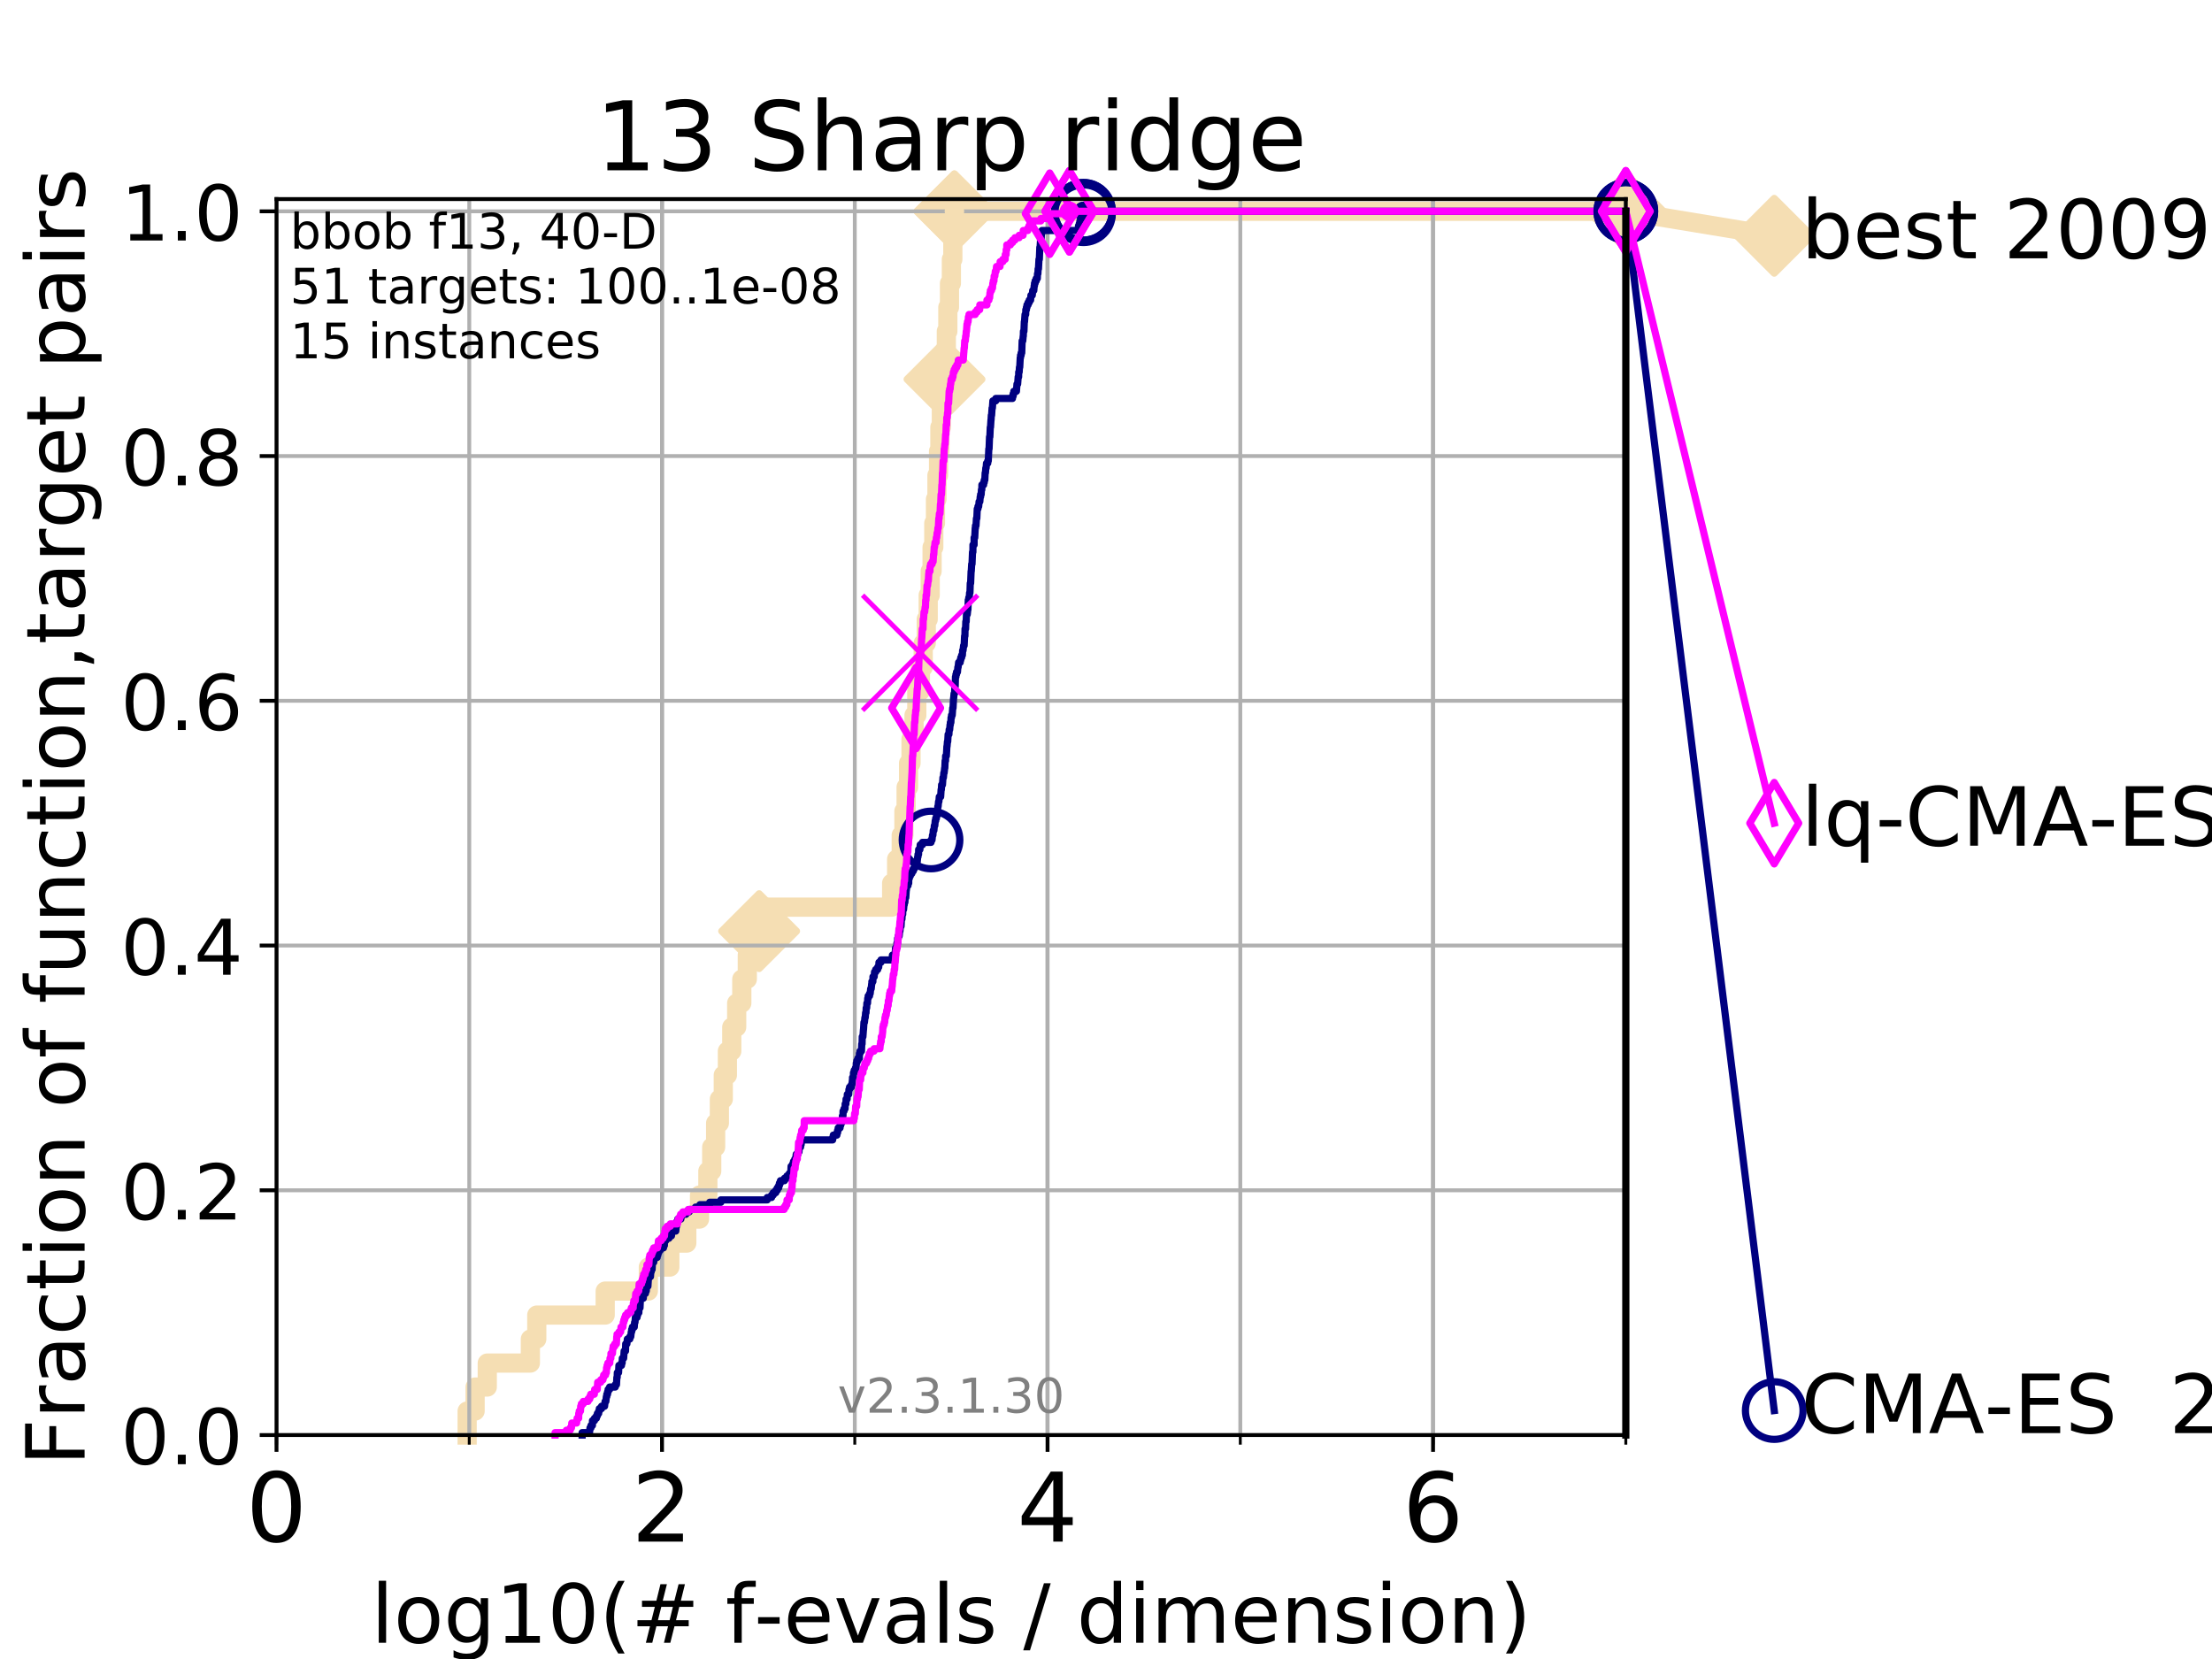 <?xml version="1.0" encoding="utf-8" standalone="no"?>
<!DOCTYPE svg PUBLIC "-//W3C//DTD SVG 1.1//EN"
  "http://www.w3.org/Graphics/SVG/1.1/DTD/svg11.dtd">
<!-- Created with matplotlib (https://matplotlib.org/) -->
<svg height="345.6pt" version="1.1" viewBox="0 0 460.8 345.6" width="460.8pt" xmlns="http://www.w3.org/2000/svg" xmlns:xlink="http://www.w3.org/1999/xlink">
 <defs>
  <style type="text/css">
*{stroke-linecap:butt;stroke-linejoin:round;}
  </style>
 </defs>
 <g id="figure_1">
  <g id="patch_1">
   <path d="M 0 345.6 
L 460.8 345.6 
L 460.8 0 
L 0 0 
z
" style="fill:#ffffff;"/>
  </g>
  <g id="axes_1">
   <g id="patch_2">
    <path d="M 57.6 298.944 
L 338.688 298.944 
L 338.688 41.472 
L 57.6 41.472 
z
" style="fill:#ffffff;"/>
   </g>
   <g id="line2d_1">
    <path d="M 97.314 298.944 
L 97.314 293.946 
L 98.976 293.946 
L 98.976 288.947 
L 101.507 288.947 
L 101.507 283.949 
L 110.485 283.949 
L 110.485 278.95 
L 111.82 278.95 
L 111.82 273.952 
L 126.074 273.952 
L 126.074 268.953 
L 135.061 268.953 
L 135.061 263.955 
L 139.537 263.955 
L 139.537 258.956 
L 143.07 258.956 
L 143.07 253.958 
L 145.722 253.958 
L 145.722 248.959 
L 147.46 248.959 
L 147.46 243.961 
L 148.263 243.961 
L 148.263 238.962 
L 149.079 238.962 
L 149.079 233.964 
L 149.859 233.964 
L 149.859 228.965 
L 150.674 228.965 
L 150.674 223.967 
L 151.53 223.967 
L 151.53 218.968 
L 152.438 218.968 
L 152.438 213.97 
L 153.465 213.97 
L 153.465 208.971 
L 154.531 208.971 
L 154.531 203.973 
L 155.677 203.973 
L 155.677 198.974 
L 156.867 198.974 
L 156.867 193.976 
L 158.141 193.976 
L 158.141 188.977 
L 185.747 188.977 
L 185.747 183.979 
L 186.785 183.979 
L 186.785 178.98 
L 187.742 178.98 
L 187.742 173.982 
L 188.301 173.982 
L 188.301 168.983 
L 188.761 168.983 
L 188.761 163.985 
L 189.267 163.985 
L 189.267 158.986 
L 189.78 158.986 
L 189.78 153.988 
L 190.408 153.988 
L 190.408 148.989 
L 190.985 148.989 
L 190.985 143.991 
L 191.737 143.991 
L 191.737 138.992 
L 192.32 138.992 
L 192.32 133.994 
L 192.958 133.994 
L 192.958 128.995 
L 193.365 128.995 
L 193.365 123.997 
L 193.776 123.997 
L 193.776 118.999 
L 194.17 118.999 
L 194.17 114 
L 194.526 114 
L 194.526 109.002 
L 194.875 109.002 
L 194.875 104.003 
L 195.186 104.003 
L 195.186 99.005 
L 195.516 99.005 
L 195.516 94.006 
L 195.795 94.006 
L 195.795 89.008 
L 196.102 89.008 
L 196.102 84.009 
L 196.421 84.009 
L 196.421 79.011 
L 196.756 79.011 
L 196.756 74.012 
L 197.139 74.012 
L 197.139 69.014 
L 197.452 69.014 
L 197.452 64.015 
L 197.794 64.015 
L 197.794 59.017 
L 198.19 59.017 
L 198.19 54.018 
L 198.493 54.018 
L 198.493 49.02 
L 198.813 49.02 
L 198.813 44.021 
L 338.688 44.021 
" style="fill:none;stroke:#f5deb3;stroke-linecap:square;stroke-width:4;"/>
   </g>
   <g id="line2d_2">
    <defs>
     <path d="M -0 7.778 
L 7.778 0 
L 0 -7.778 
L -7.778 -0 
z
" id="mf559150030" style="stroke:#f5deb3;stroke-linejoin:miter;stroke-width:1.5;"/>
    </defs>
    <g>
     <use style="fill:#f5deb3;stroke:#f5deb3;stroke-linejoin:miter;stroke-width:1.5;" x="158.141" xlink:href="#mf559150030" y="193.976"/>
     <use style="fill:#f5deb3;stroke:#f5deb3;stroke-linejoin:miter;stroke-width:1.5;" x="196.756" xlink:href="#mf559150030" y="79.011"/>
     <use style="fill:#f5deb3;stroke:#f5deb3;stroke-linejoin:miter;stroke-width:1.5;" x="198.813" xlink:href="#mf559150030" y="44.021"/>
     <use style="fill:#f5deb3;stroke:#f5deb3;stroke-linejoin:miter;stroke-width:1.5;" x="198.813" xlink:href="#mf559150030" y="44.021"/>
     <use style="fill:#f5deb3;stroke:#f5deb3;stroke-linejoin:miter;stroke-width:1.5;" x="338.688" xlink:href="#mf559150030" y="44.021"/>
    </g>
   </g>
   <g id="line2d_3">
    <path style="fill:none;stroke:#f5deb3;stroke-linecap:square;stroke-width:4;"/>
    <g/>
   </g>
   <g id="line2d_4">
    <path d="M 338.688 44.021 
L 369.608 49.12 
" style="fill:none;stroke:#f5deb3;stroke-linecap:square;stroke-width:4;"/>
    <g>
     <use style="fill:#f5deb3;stroke:#f5deb3;stroke-linejoin:miter;stroke-width:1.5;" x="338.688" xlink:href="#mf559150030" y="44.021"/>
     <use style="fill:#f5deb3;stroke:#f5deb3;stroke-linejoin:miter;stroke-width:1.5;" x="369.608" xlink:href="#mf559150030" y="49.12"/>
    </g>
   </g>
   <g id="matplotlib.axis_1">
    <g id="xtick_1">
     <g id="line2d_5">
      <path clip-path="url(#pf8fd48e1a8)" d="M 57.6 298.944 
L 57.6 41.472 
" style="fill:none;stroke:#b0b0b0;stroke-linecap:square;stroke-width:0.8;"/>
     </g>
     <g id="line2d_6">
      <defs>
       <path d="M 0 0 
L 0 3.5 
" id="m3bad4f09ae" style="stroke:#000000;stroke-width:0.8;"/>
      </defs>
      <g>
       <use style="stroke:#000000;stroke-width:0.8;" x="57.6" xlink:href="#m3bad4f09ae" y="298.944"/>
      </g>
     </g>
     <g id="text_1">
      <!-- 0 -->
      <defs>
       <path d="M 31.781 66.406 
Q 24.172 66.406 20.328 58.906 
Q 16.5 51.422 16.5 36.375 
Q 16.5 21.391 20.328 13.891 
Q 24.172 6.391 31.781 6.391 
Q 39.453 6.391 43.281 13.891 
Q 47.125 21.391 47.125 36.375 
Q 47.125 51.422 43.281 58.906 
Q 39.453 66.406 31.781 66.406 
z
M 31.781 74.219 
Q 44.047 74.219 50.516 64.516 
Q 56.984 54.828 56.984 36.375 
Q 56.984 17.969 50.516 8.266 
Q 44.047 -1.422 31.781 -1.422 
Q 19.531 -1.422 13.062 8.266 
Q 6.594 17.969 6.594 36.375 
Q 6.594 54.828 13.062 64.516 
Q 19.531 74.219 31.781 74.219 
z
" id="DejaVuSans-48"/>
      </defs>
      <g transform="translate(51.237 321.141)scale(0.2 -0.2)">
       <use xlink:href="#DejaVuSans-48"/>
      </g>
     </g>
    </g>
    <g id="xtick_2">
     <g id="line2d_7">
      <path clip-path="url(#pf8fd48e1a8)" d="M 137.911 298.944 
L 137.911 41.472 
" style="fill:none;stroke:#b0b0b0;stroke-linecap:square;stroke-width:0.8;"/>
     </g>
     <g id="line2d_8">
      <g>
       <use style="stroke:#000000;stroke-width:0.8;" x="137.911" xlink:href="#m3bad4f09ae" y="298.944"/>
      </g>
     </g>
     <g id="text_2">
      <!-- 2 -->
      <defs>
       <path d="M 19.188 8.297 
L 53.609 8.297 
L 53.609 0 
L 7.328 0 
L 7.328 8.297 
Q 12.938 14.109 22.625 23.891 
Q 32.328 33.688 34.812 36.531 
Q 39.547 41.844 41.422 45.531 
Q 43.312 49.219 43.312 52.781 
Q 43.312 58.594 39.234 62.25 
Q 35.156 65.922 28.609 65.922 
Q 23.969 65.922 18.812 64.312 
Q 13.672 62.703 7.812 59.422 
L 7.812 69.391 
Q 13.766 71.781 18.938 73 
Q 24.125 74.219 28.422 74.219 
Q 39.75 74.219 46.484 68.547 
Q 53.219 62.891 53.219 53.422 
Q 53.219 48.922 51.531 44.891 
Q 49.859 40.875 45.406 35.406 
Q 44.188 33.984 37.641 27.219 
Q 31.109 20.453 19.188 8.297 
z
" id="DejaVuSans-50"/>
      </defs>
      <g transform="translate(131.548 321.141)scale(0.2 -0.2)">
       <use xlink:href="#DejaVuSans-50"/>
      </g>
     </g>
    </g>
    <g id="xtick_3">
     <g id="line2d_9">
      <path clip-path="url(#pf8fd48e1a8)" d="M 218.222 298.944 
L 218.222 41.472 
" style="fill:none;stroke:#b0b0b0;stroke-linecap:square;stroke-width:0.8;"/>
     </g>
     <g id="line2d_10">
      <g>
       <use style="stroke:#000000;stroke-width:0.8;" x="218.222" xlink:href="#m3bad4f09ae" y="298.944"/>
      </g>
     </g>
     <g id="text_3">
      <!-- 4 -->
      <defs>
       <path d="M 37.797 64.312 
L 12.891 25.391 
L 37.797 25.391 
z
M 35.203 72.906 
L 47.609 72.906 
L 47.609 25.391 
L 58.016 25.391 
L 58.016 17.188 
L 47.609 17.188 
L 47.609 0 
L 37.797 0 
L 37.797 17.188 
L 4.891 17.188 
L 4.891 26.703 
z
" id="DejaVuSans-52"/>
      </defs>
      <g transform="translate(211.859 321.141)scale(0.2 -0.2)">
       <use xlink:href="#DejaVuSans-52"/>
      </g>
     </g>
    </g>
    <g id="xtick_4">
     <g id="line2d_11">
      <path clip-path="url(#pf8fd48e1a8)" d="M 298.533 298.944 
L 298.533 41.472 
" style="fill:none;stroke:#b0b0b0;stroke-linecap:square;stroke-width:0.8;"/>
     </g>
     <g id="line2d_12">
      <g>
       <use style="stroke:#000000;stroke-width:0.8;" x="298.533" xlink:href="#m3bad4f09ae" y="298.944"/>
      </g>
     </g>
     <g id="text_4">
      <!-- 6 -->
      <defs>
       <path d="M 33.016 40.375 
Q 26.375 40.375 22.484 35.828 
Q 18.609 31.297 18.609 23.391 
Q 18.609 15.531 22.484 10.953 
Q 26.375 6.391 33.016 6.391 
Q 39.656 6.391 43.531 10.953 
Q 47.406 15.531 47.406 23.391 
Q 47.406 31.297 43.531 35.828 
Q 39.656 40.375 33.016 40.375 
z
M 52.594 71.297 
L 52.594 62.312 
Q 48.875 64.062 45.094 64.984 
Q 41.312 65.922 37.594 65.922 
Q 27.828 65.922 22.672 59.328 
Q 17.531 52.734 16.797 39.406 
Q 19.672 43.656 24.016 45.922 
Q 28.375 48.188 33.594 48.188 
Q 44.578 48.188 50.953 41.516 
Q 57.328 34.859 57.328 23.391 
Q 57.328 12.156 50.688 5.359 
Q 44.047 -1.422 33.016 -1.422 
Q 20.359 -1.422 13.672 8.266 
Q 6.984 17.969 6.984 36.375 
Q 6.984 53.656 15.188 63.938 
Q 23.391 74.219 37.203 74.219 
Q 40.922 74.219 44.703 73.484 
Q 48.484 72.75 52.594 71.297 
z
" id="DejaVuSans-54"/>
      </defs>
      <g transform="translate(292.17 321.141)scale(0.2 -0.2)">
       <use xlink:href="#DejaVuSans-54"/>
      </g>
     </g>
    </g>
    <g id="xtick_5">
     <g id="line2d_13">
      <path clip-path="url(#pf8fd48e1a8)" d="M 57.6 298.944 
L 57.6 41.472 
" style="fill:none;stroke:#b0b0b0;stroke-linecap:square;stroke-width:0.8;"/>
     </g>
     <g id="line2d_14">
      <defs>
       <path d="M 0 0 
L 0 2 
" id="m8a65b4d285" style="stroke:#000000;stroke-width:0.6;"/>
      </defs>
      <g>
       <use style="stroke:#000000;stroke-width:0.6;" x="57.6" xlink:href="#m8a65b4d285" y="298.944"/>
      </g>
     </g>
    </g>
    <g id="xtick_6">
     <g id="line2d_15">
      <path clip-path="url(#pf8fd48e1a8)" d="M 97.755 298.944 
L 97.755 41.472 
" style="fill:none;stroke:#b0b0b0;stroke-linecap:square;stroke-width:0.8;"/>
     </g>
     <g id="line2d_16">
      <g>
       <use style="stroke:#000000;stroke-width:0.6;" x="97.755" xlink:href="#m8a65b4d285" y="298.944"/>
      </g>
     </g>
    </g>
    <g id="xtick_7">
     <g id="line2d_17">
      <path clip-path="url(#pf8fd48e1a8)" d="M 137.911 298.944 
L 137.911 41.472 
" style="fill:none;stroke:#b0b0b0;stroke-linecap:square;stroke-width:0.8;"/>
     </g>
     <g id="line2d_18">
      <g>
       <use style="stroke:#000000;stroke-width:0.6;" x="137.911" xlink:href="#m8a65b4d285" y="298.944"/>
      </g>
     </g>
    </g>
    <g id="xtick_8">
     <g id="line2d_19">
      <path clip-path="url(#pf8fd48e1a8)" d="M 178.066 298.944 
L 178.066 41.472 
" style="fill:none;stroke:#b0b0b0;stroke-linecap:square;stroke-width:0.8;"/>
     </g>
     <g id="line2d_20">
      <g>
       <use style="stroke:#000000;stroke-width:0.6;" x="178.066" xlink:href="#m8a65b4d285" y="298.944"/>
      </g>
     </g>
    </g>
    <g id="xtick_9">
     <g id="line2d_21">
      <path clip-path="url(#pf8fd48e1a8)" d="M 218.222 298.944 
L 218.222 41.472 
" style="fill:none;stroke:#b0b0b0;stroke-linecap:square;stroke-width:0.8;"/>
     </g>
     <g id="line2d_22">
      <g>
       <use style="stroke:#000000;stroke-width:0.6;" x="218.222" xlink:href="#m8a65b4d285" y="298.944"/>
      </g>
     </g>
    </g>
    <g id="xtick_10">
     <g id="line2d_23">
      <path clip-path="url(#pf8fd48e1a8)" d="M 258.377 298.944 
L 258.377 41.472 
" style="fill:none;stroke:#b0b0b0;stroke-linecap:square;stroke-width:0.8;"/>
     </g>
     <g id="line2d_24">
      <g>
       <use style="stroke:#000000;stroke-width:0.6;" x="258.377" xlink:href="#m8a65b4d285" y="298.944"/>
      </g>
     </g>
    </g>
    <g id="xtick_11">
     <g id="line2d_25">
      <path clip-path="url(#pf8fd48e1a8)" d="M 298.533 298.944 
L 298.533 41.472 
" style="fill:none;stroke:#b0b0b0;stroke-linecap:square;stroke-width:0.8;"/>
     </g>
     <g id="line2d_26">
      <g>
       <use style="stroke:#000000;stroke-width:0.6;" x="298.533" xlink:href="#m8a65b4d285" y="298.944"/>
      </g>
     </g>
    </g>
    <g id="xtick_12">
     <g id="line2d_27">
      <path clip-path="url(#pf8fd48e1a8)" d="M 338.688 298.944 
L 338.688 41.472 
" style="fill:none;stroke:#b0b0b0;stroke-linecap:square;stroke-width:0.8;"/>
     </g>
     <g id="line2d_28">
      <g>
       <use style="stroke:#000000;stroke-width:0.6;" x="338.688" xlink:href="#m8a65b4d285" y="298.944"/>
      </g>
     </g>
    </g>
    <g id="text_5">
     <!-- log10(# f-evals / dimension) -->
     <defs>
      <path d="M 9.422 75.984 
L 18.406 75.984 
L 18.406 0 
L 9.422 0 
z
" id="DejaVuSans-108"/>
      <path d="M 30.609 48.391 
Q 23.391 48.391 19.188 42.75 
Q 14.984 37.109 14.984 27.297 
Q 14.984 17.484 19.156 11.844 
Q 23.344 6.203 30.609 6.203 
Q 37.797 6.203 41.984 11.859 
Q 46.188 17.531 46.188 27.297 
Q 46.188 37.016 41.984 42.703 
Q 37.797 48.391 30.609 48.391 
z
M 30.609 56 
Q 42.328 56 49.016 48.375 
Q 55.719 40.766 55.719 27.297 
Q 55.719 13.875 49.016 6.219 
Q 42.328 -1.422 30.609 -1.422 
Q 18.844 -1.422 12.172 6.219 
Q 5.516 13.875 5.516 27.297 
Q 5.516 40.766 12.172 48.375 
Q 18.844 56 30.609 56 
z
" id="DejaVuSans-111"/>
      <path d="M 45.406 27.984 
Q 45.406 37.75 41.375 43.109 
Q 37.359 48.484 30.078 48.484 
Q 22.859 48.484 18.828 43.109 
Q 14.797 37.75 14.797 27.984 
Q 14.797 18.266 18.828 12.891 
Q 22.859 7.516 30.078 7.516 
Q 37.359 7.516 41.375 12.891 
Q 45.406 18.266 45.406 27.984 
z
M 54.391 6.781 
Q 54.391 -7.172 48.188 -13.984 
Q 42 -20.797 29.203 -20.797 
Q 24.469 -20.797 20.266 -20.094 
Q 16.062 -19.391 12.109 -17.922 
L 12.109 -9.188 
Q 16.062 -11.328 19.922 -12.344 
Q 23.781 -13.375 27.781 -13.375 
Q 36.625 -13.375 41.016 -8.766 
Q 45.406 -4.156 45.406 5.172 
L 45.406 9.625 
Q 42.625 4.781 38.281 2.391 
Q 33.938 0 27.875 0 
Q 17.828 0 11.672 7.656 
Q 5.516 15.328 5.516 27.984 
Q 5.516 40.672 11.672 48.328 
Q 17.828 56 27.875 56 
Q 33.938 56 38.281 53.609 
Q 42.625 51.219 45.406 46.391 
L 45.406 54.688 
L 54.391 54.688 
z
" id="DejaVuSans-103"/>
      <path d="M 12.406 8.297 
L 28.516 8.297 
L 28.516 63.922 
L 10.984 60.406 
L 10.984 69.391 
L 28.422 72.906 
L 38.281 72.906 
L 38.281 8.297 
L 54.391 8.297 
L 54.391 0 
L 12.406 0 
z
" id="DejaVuSans-49"/>
      <path d="M 31 75.875 
Q 24.469 64.656 21.281 53.656 
Q 18.109 42.672 18.109 31.391 
Q 18.109 20.125 21.312 9.062 
Q 24.516 -2 31 -13.188 
L 23.188 -13.188 
Q 15.875 -1.703 12.234 9.375 
Q 8.594 20.453 8.594 31.391 
Q 8.594 42.281 12.203 53.312 
Q 15.828 64.359 23.188 75.875 
z
" id="DejaVuSans-40"/>
      <path d="M 51.125 44 
L 36.922 44 
L 32.812 27.688 
L 47.125 27.688 
z
M 43.797 71.781 
L 38.719 51.516 
L 52.984 51.516 
L 58.109 71.781 
L 65.922 71.781 
L 60.891 51.516 
L 76.125 51.516 
L 76.125 44 
L 58.984 44 
L 54.984 27.688 
L 70.516 27.688 
L 70.516 20.219 
L 53.078 20.219 
L 48 0 
L 40.188 0 
L 45.219 20.219 
L 30.906 20.219 
L 25.875 0 
L 18.016 0 
L 23.094 20.219 
L 7.719 20.219 
L 7.719 27.688 
L 24.906 27.688 
L 29 44 
L 13.281 44 
L 13.281 51.516 
L 30.906 51.516 
L 35.891 71.781 
z
" id="DejaVuSans-35"/>
      <path id="DejaVuSans-32"/>
      <path d="M 37.109 75.984 
L 37.109 68.5 
L 28.516 68.5 
Q 23.688 68.5 21.797 66.547 
Q 19.922 64.594 19.922 59.516 
L 19.922 54.688 
L 34.719 54.688 
L 34.719 47.703 
L 19.922 47.703 
L 19.922 0 
L 10.891 0 
L 10.891 47.703 
L 2.297 47.703 
L 2.297 54.688 
L 10.891 54.688 
L 10.891 58.5 
Q 10.891 67.625 15.141 71.797 
Q 19.391 75.984 28.609 75.984 
z
" id="DejaVuSans-102"/>
      <path d="M 4.891 31.391 
L 31.203 31.391 
L 31.203 23.391 
L 4.891 23.391 
z
" id="DejaVuSans-45"/>
      <path d="M 56.203 29.594 
L 56.203 25.203 
L 14.891 25.203 
Q 15.484 15.922 20.484 11.062 
Q 25.484 6.203 34.422 6.203 
Q 39.594 6.203 44.453 7.469 
Q 49.312 8.734 54.109 11.281 
L 54.109 2.781 
Q 49.266 0.734 44.188 -0.344 
Q 39.109 -1.422 33.891 -1.422 
Q 20.797 -1.422 13.156 6.188 
Q 5.516 13.812 5.516 26.812 
Q 5.516 40.234 12.766 48.109 
Q 20.016 56 32.328 56 
Q 43.359 56 49.781 48.891 
Q 56.203 41.797 56.203 29.594 
z
M 47.219 32.234 
Q 47.125 39.594 43.094 43.984 
Q 39.062 48.391 32.422 48.391 
Q 24.906 48.391 20.391 44.141 
Q 15.875 39.891 15.188 32.172 
z
" id="DejaVuSans-101"/>
      <path d="M 2.984 54.688 
L 12.5 54.688 
L 29.594 8.797 
L 46.688 54.688 
L 56.203 54.688 
L 35.688 0 
L 23.484 0 
z
" id="DejaVuSans-118"/>
      <path d="M 34.281 27.484 
Q 23.391 27.484 19.188 25 
Q 14.984 22.516 14.984 16.5 
Q 14.984 11.719 18.141 8.906 
Q 21.297 6.109 26.703 6.109 
Q 34.188 6.109 38.703 11.406 
Q 43.219 16.703 43.219 25.484 
L 43.219 27.484 
z
M 52.203 31.203 
L 52.203 0 
L 43.219 0 
L 43.219 8.297 
Q 40.141 3.328 35.547 0.953 
Q 30.953 -1.422 24.312 -1.422 
Q 15.922 -1.422 10.953 3.297 
Q 6 8.016 6 15.922 
Q 6 25.141 12.172 29.828 
Q 18.359 34.516 30.609 34.516 
L 43.219 34.516 
L 43.219 35.406 
Q 43.219 41.609 39.141 45 
Q 35.062 48.391 27.688 48.391 
Q 23 48.391 18.547 47.266 
Q 14.109 46.141 10.016 43.891 
L 10.016 52.203 
Q 14.938 54.109 19.578 55.047 
Q 24.219 56 28.609 56 
Q 40.484 56 46.344 49.844 
Q 52.203 43.703 52.203 31.203 
z
" id="DejaVuSans-97"/>
      <path d="M 44.281 53.078 
L 44.281 44.578 
Q 40.484 46.531 36.375 47.5 
Q 32.281 48.484 27.875 48.484 
Q 21.188 48.484 17.844 46.438 
Q 14.5 44.391 14.5 40.281 
Q 14.5 37.156 16.891 35.375 
Q 19.281 33.594 26.516 31.984 
L 29.594 31.297 
Q 39.156 29.25 43.188 25.516 
Q 47.219 21.781 47.219 15.094 
Q 47.219 7.469 41.188 3.016 
Q 35.156 -1.422 24.609 -1.422 
Q 20.219 -1.422 15.453 -0.562 
Q 10.688 0.297 5.422 2 
L 5.422 11.281 
Q 10.406 8.688 15.234 7.391 
Q 20.062 6.109 24.812 6.109 
Q 31.156 6.109 34.562 8.281 
Q 37.984 10.453 37.984 14.406 
Q 37.984 18.062 35.516 20.016 
Q 33.062 21.969 24.703 23.781 
L 21.578 24.516 
Q 13.234 26.266 9.516 29.906 
Q 5.812 33.547 5.812 39.891 
Q 5.812 47.609 11.281 51.797 
Q 16.75 56 26.812 56 
Q 31.781 56 36.172 55.266 
Q 40.578 54.547 44.281 53.078 
z
" id="DejaVuSans-115"/>
      <path d="M 25.391 72.906 
L 33.688 72.906 
L 8.297 -9.281 
L 0 -9.281 
z
" id="DejaVuSans-47"/>
      <path d="M 45.406 46.391 
L 45.406 75.984 
L 54.391 75.984 
L 54.391 0 
L 45.406 0 
L 45.406 8.203 
Q 42.578 3.328 38.25 0.953 
Q 33.938 -1.422 27.875 -1.422 
Q 17.969 -1.422 11.734 6.484 
Q 5.516 14.406 5.516 27.297 
Q 5.516 40.188 11.734 48.094 
Q 17.969 56 27.875 56 
Q 33.938 56 38.25 53.625 
Q 42.578 51.266 45.406 46.391 
z
M 14.797 27.297 
Q 14.797 17.391 18.875 11.75 
Q 22.953 6.109 30.078 6.109 
Q 37.203 6.109 41.297 11.75 
Q 45.406 17.391 45.406 27.297 
Q 45.406 37.203 41.297 42.844 
Q 37.203 48.484 30.078 48.484 
Q 22.953 48.484 18.875 42.844 
Q 14.797 37.203 14.797 27.297 
z
" id="DejaVuSans-100"/>
      <path d="M 9.422 54.688 
L 18.406 54.688 
L 18.406 0 
L 9.422 0 
z
M 9.422 75.984 
L 18.406 75.984 
L 18.406 64.594 
L 9.422 64.594 
z
" id="DejaVuSans-105"/>
      <path d="M 52 44.188 
Q 55.375 50.25 60.062 53.125 
Q 64.75 56 71.094 56 
Q 79.641 56 84.281 50.016 
Q 88.922 44.047 88.922 33.016 
L 88.922 0 
L 79.891 0 
L 79.891 32.719 
Q 79.891 40.578 77.094 44.375 
Q 74.312 48.188 68.609 48.188 
Q 61.625 48.188 57.562 43.547 
Q 53.516 38.922 53.516 30.906 
L 53.516 0 
L 44.484 0 
L 44.484 32.719 
Q 44.484 40.625 41.703 44.406 
Q 38.922 48.188 33.109 48.188 
Q 26.219 48.188 22.156 43.531 
Q 18.109 38.875 18.109 30.906 
L 18.109 0 
L 9.078 0 
L 9.078 54.688 
L 18.109 54.688 
L 18.109 46.188 
Q 21.188 51.219 25.484 53.609 
Q 29.781 56 35.688 56 
Q 41.656 56 45.828 52.969 
Q 50 49.953 52 44.188 
z
" id="DejaVuSans-109"/>
      <path d="M 54.891 33.016 
L 54.891 0 
L 45.906 0 
L 45.906 32.719 
Q 45.906 40.484 42.875 44.328 
Q 39.844 48.188 33.797 48.188 
Q 26.516 48.188 22.312 43.547 
Q 18.109 38.922 18.109 30.906 
L 18.109 0 
L 9.078 0 
L 9.078 54.688 
L 18.109 54.688 
L 18.109 46.188 
Q 21.344 51.125 25.703 53.562 
Q 30.078 56 35.797 56 
Q 45.219 56 50.047 50.172 
Q 54.891 44.344 54.891 33.016 
z
" id="DejaVuSans-110"/>
      <path d="M 8.016 75.875 
L 15.828 75.875 
Q 23.141 64.359 26.781 53.312 
Q 30.422 42.281 30.422 31.391 
Q 30.422 20.453 26.781 9.375 
Q 23.141 -1.703 15.828 -13.188 
L 8.016 -13.188 
Q 14.5 -2 17.703 9.062 
Q 20.906 20.125 20.906 31.391 
Q 20.906 42.672 17.703 53.656 
Q 14.5 64.656 8.016 75.875 
z
" id="DejaVuSans-41"/>
     </defs>
     <g transform="translate(77.303 342.218)scale(0.17 -0.17)">
      <use xlink:href="#DejaVuSans-108"/>
      <use x="27.783" xlink:href="#DejaVuSans-111"/>
      <use x="88.965" xlink:href="#DejaVuSans-103"/>
      <use x="152.441" xlink:href="#DejaVuSans-49"/>
      <use x="216.064" xlink:href="#DejaVuSans-48"/>
      <use x="279.688" xlink:href="#DejaVuSans-40"/>
      <use x="318.701" xlink:href="#DejaVuSans-35"/>
      <use x="402.49" xlink:href="#DejaVuSans-32"/>
      <use x="434.277" xlink:href="#DejaVuSans-102"/>
      <use x="469.404" xlink:href="#DejaVuSans-45"/>
      <use x="505.488" xlink:href="#DejaVuSans-101"/>
      <use x="567.012" xlink:href="#DejaVuSans-118"/>
      <use x="626.191" xlink:href="#DejaVuSans-97"/>
      <use x="687.471" xlink:href="#DejaVuSans-108"/>
      <use x="715.254" xlink:href="#DejaVuSans-115"/>
      <use x="767.354" xlink:href="#DejaVuSans-32"/>
      <use x="799.141" xlink:href="#DejaVuSans-47"/>
      <use x="832.832" xlink:href="#DejaVuSans-32"/>
      <use x="864.619" xlink:href="#DejaVuSans-100"/>
      <use x="928.096" xlink:href="#DejaVuSans-105"/>
      <use x="955.879" xlink:href="#DejaVuSans-109"/>
      <use x="1053.291" xlink:href="#DejaVuSans-101"/>
      <use x="1114.814" xlink:href="#DejaVuSans-110"/>
      <use x="1178.193" xlink:href="#DejaVuSans-115"/>
      <use x="1230.293" xlink:href="#DejaVuSans-105"/>
      <use x="1258.076" xlink:href="#DejaVuSans-111"/>
      <use x="1319.258" xlink:href="#DejaVuSans-110"/>
      <use x="1382.637" xlink:href="#DejaVuSans-41"/>
     </g>
    </g>
   </g>
   <g id="matplotlib.axis_2">
    <g id="ytick_1">
     <g id="line2d_29">
      <path clip-path="url(#pf8fd48e1a8)" d="M 57.6 298.944 
L 338.688 298.944 
" style="fill:none;stroke:#b0b0b0;stroke-linecap:square;stroke-width:0.8;"/>
     </g>
     <g id="line2d_30">
      <defs>
       <path d="M 0 0 
L -3.5 0 
" id="m96789f265c" style="stroke:#000000;stroke-width:0.8;"/>
      </defs>
      <g>
       <use style="stroke:#000000;stroke-width:0.8;" x="57.6" xlink:href="#m96789f265c" y="298.944"/>
      </g>
     </g>
     <g id="text_6">
      <!-- 0.0 -->
      <defs>
       <path d="M 10.688 12.406 
L 21 12.406 
L 21 0 
L 10.688 0 
z
" id="DejaVuSans-46"/>
      </defs>
      <g transform="translate(25.155 305.023)scale(0.16 -0.16)">
       <use xlink:href="#DejaVuSans-48"/>
       <use x="63.623" xlink:href="#DejaVuSans-46"/>
       <use x="95.41" xlink:href="#DejaVuSans-48"/>
      </g>
     </g>
    </g>
    <g id="ytick_2">
     <g id="line2d_31">
      <path clip-path="url(#pf8fd48e1a8)" d="M 57.6 247.959 
L 338.688 247.959 
" style="fill:none;stroke:#b0b0b0;stroke-linecap:square;stroke-width:0.8;"/>
     </g>
     <g id="line2d_32">
      <g>
       <use style="stroke:#000000;stroke-width:0.8;" x="57.6" xlink:href="#m96789f265c" y="247.959"/>
      </g>
     </g>
     <g id="text_7">
      <!-- 0.2 -->
      <g transform="translate(25.155 254.038)scale(0.16 -0.16)">
       <use xlink:href="#DejaVuSans-48"/>
       <use x="63.623" xlink:href="#DejaVuSans-46"/>
       <use x="95.41" xlink:href="#DejaVuSans-50"/>
      </g>
     </g>
    </g>
    <g id="ytick_3">
     <g id="line2d_33">
      <path clip-path="url(#pf8fd48e1a8)" d="M 57.6 196.975 
L 338.688 196.975 
" style="fill:none;stroke:#b0b0b0;stroke-linecap:square;stroke-width:0.8;"/>
     </g>
     <g id="line2d_34">
      <g>
       <use style="stroke:#000000;stroke-width:0.8;" x="57.6" xlink:href="#m96789f265c" y="196.975"/>
      </g>
     </g>
     <g id="text_8">
      <!-- 0.4 -->
      <g transform="translate(25.155 203.054)scale(0.16 -0.16)">
       <use xlink:href="#DejaVuSans-48"/>
       <use x="63.623" xlink:href="#DejaVuSans-46"/>
       <use x="95.41" xlink:href="#DejaVuSans-52"/>
      </g>
     </g>
    </g>
    <g id="ytick_4">
     <g id="line2d_35">
      <path clip-path="url(#pf8fd48e1a8)" d="M 57.6 145.99 
L 338.688 145.99 
" style="fill:none;stroke:#b0b0b0;stroke-linecap:square;stroke-width:0.8;"/>
     </g>
     <g id="line2d_36">
      <g>
       <use style="stroke:#000000;stroke-width:0.8;" x="57.6" xlink:href="#m96789f265c" y="145.99"/>
      </g>
     </g>
     <g id="text_9">
      <!-- 0.6 -->
      <g transform="translate(25.155 152.069)scale(0.16 -0.16)">
       <use xlink:href="#DejaVuSans-48"/>
       <use x="63.623" xlink:href="#DejaVuSans-46"/>
       <use x="95.41" xlink:href="#DejaVuSans-54"/>
      </g>
     </g>
    </g>
    <g id="ytick_5">
     <g id="line2d_37">
      <path clip-path="url(#pf8fd48e1a8)" d="M 57.6 95.006 
L 338.688 95.006 
" style="fill:none;stroke:#b0b0b0;stroke-linecap:square;stroke-width:0.8;"/>
     </g>
     <g id="line2d_38">
      <g>
       <use style="stroke:#000000;stroke-width:0.8;" x="57.6" xlink:href="#m96789f265c" y="95.006"/>
      </g>
     </g>
     <g id="text_10">
      <!-- 0.8 -->
      <defs>
       <path d="M 31.781 34.625 
Q 24.75 34.625 20.719 30.859 
Q 16.703 27.094 16.703 20.516 
Q 16.703 13.922 20.719 10.156 
Q 24.75 6.391 31.781 6.391 
Q 38.812 6.391 42.859 10.172 
Q 46.922 13.969 46.922 20.516 
Q 46.922 27.094 42.891 30.859 
Q 38.875 34.625 31.781 34.625 
z
M 21.922 38.812 
Q 15.578 40.375 12.031 44.719 
Q 8.5 49.078 8.5 55.328 
Q 8.5 64.062 14.719 69.141 
Q 20.953 74.219 31.781 74.219 
Q 42.672 74.219 48.875 69.141 
Q 55.078 64.062 55.078 55.328 
Q 55.078 49.078 51.531 44.719 
Q 48 40.375 41.703 38.812 
Q 48.828 37.156 52.797 32.312 
Q 56.781 27.484 56.781 20.516 
Q 56.781 9.906 50.312 4.234 
Q 43.844 -1.422 31.781 -1.422 
Q 19.734 -1.422 13.25 4.234 
Q 6.781 9.906 6.781 20.516 
Q 6.781 27.484 10.781 32.312 
Q 14.797 37.156 21.922 38.812 
z
M 18.312 54.391 
Q 18.312 48.734 21.844 45.562 
Q 25.391 42.391 31.781 42.391 
Q 38.141 42.391 41.719 45.562 
Q 45.312 48.734 45.312 54.391 
Q 45.312 60.062 41.719 63.234 
Q 38.141 66.406 31.781 66.406 
Q 25.391 66.406 21.844 63.234 
Q 18.312 60.062 18.312 54.391 
z
" id="DejaVuSans-56"/>
      </defs>
      <g transform="translate(25.155 101.085)scale(0.16 -0.16)">
       <use xlink:href="#DejaVuSans-48"/>
       <use x="63.623" xlink:href="#DejaVuSans-46"/>
       <use x="95.41" xlink:href="#DejaVuSans-56"/>
      </g>
     </g>
    </g>
    <g id="ytick_6">
     <g id="line2d_39">
      <path clip-path="url(#pf8fd48e1a8)" d="M 57.6 44.021 
L 338.688 44.021 
" style="fill:none;stroke:#b0b0b0;stroke-linecap:square;stroke-width:0.8;"/>
     </g>
     <g id="line2d_40">
      <g>
       <use style="stroke:#000000;stroke-width:0.8;" x="57.6" xlink:href="#m96789f265c" y="44.021"/>
      </g>
     </g>
     <g id="text_11">
      <!-- 1.0 -->
      <g transform="translate(25.155 50.1)scale(0.16 -0.16)">
       <use xlink:href="#DejaVuSans-49"/>
       <use x="63.623" xlink:href="#DejaVuSans-46"/>
       <use x="95.41" xlink:href="#DejaVuSans-48"/>
      </g>
     </g>
    </g>
    <g id="text_12">
     <!-- Fraction of function,target pairs -->
     <defs>
      <path d="M 9.812 72.906 
L 51.703 72.906 
L 51.703 64.594 
L 19.672 64.594 
L 19.672 43.109 
L 48.578 43.109 
L 48.578 34.812 
L 19.672 34.812 
L 19.672 0 
L 9.812 0 
z
" id="DejaVuSans-70"/>
      <path d="M 41.109 46.297 
Q 39.594 47.172 37.812 47.578 
Q 36.031 48 33.891 48 
Q 26.266 48 22.188 43.047 
Q 18.109 38.094 18.109 28.812 
L 18.109 0 
L 9.078 0 
L 9.078 54.688 
L 18.109 54.688 
L 18.109 46.188 
Q 20.953 51.172 25.484 53.578 
Q 30.031 56 36.531 56 
Q 37.453 56 38.578 55.875 
Q 39.703 55.766 41.062 55.516 
z
" id="DejaVuSans-114"/>
      <path d="M 48.781 52.594 
L 48.781 44.188 
Q 44.969 46.297 41.141 47.344 
Q 37.312 48.391 33.406 48.391 
Q 24.656 48.391 19.812 42.844 
Q 14.984 37.312 14.984 27.297 
Q 14.984 17.281 19.812 11.734 
Q 24.656 6.203 33.406 6.203 
Q 37.312 6.203 41.141 7.25 
Q 44.969 8.297 48.781 10.406 
L 48.781 2.094 
Q 45.016 0.344 40.984 -0.531 
Q 36.969 -1.422 32.422 -1.422 
Q 20.062 -1.422 12.781 6.344 
Q 5.516 14.109 5.516 27.297 
Q 5.516 40.672 12.859 48.328 
Q 20.219 56 33.016 56 
Q 37.156 56 41.109 55.141 
Q 45.062 54.297 48.781 52.594 
z
" id="DejaVuSans-99"/>
      <path d="M 18.312 70.219 
L 18.312 54.688 
L 36.812 54.688 
L 36.812 47.703 
L 18.312 47.703 
L 18.312 18.016 
Q 18.312 11.328 20.141 9.422 
Q 21.969 7.516 27.594 7.516 
L 36.812 7.516 
L 36.812 0 
L 27.594 0 
Q 17.188 0 13.234 3.875 
Q 9.281 7.766 9.281 18.016 
L 9.281 47.703 
L 2.688 47.703 
L 2.688 54.688 
L 9.281 54.688 
L 9.281 70.219 
z
" id="DejaVuSans-116"/>
      <path d="M 8.5 21.578 
L 8.5 54.688 
L 17.484 54.688 
L 17.484 21.922 
Q 17.484 14.156 20.5 10.266 
Q 23.531 6.391 29.594 6.391 
Q 36.859 6.391 41.078 11.031 
Q 45.312 15.672 45.312 23.688 
L 45.312 54.688 
L 54.297 54.688 
L 54.297 0 
L 45.312 0 
L 45.312 8.406 
Q 42.047 3.422 37.719 1 
Q 33.406 -1.422 27.688 -1.422 
Q 18.266 -1.422 13.375 4.438 
Q 8.5 10.297 8.5 21.578 
z
M 31.109 56 
z
" id="DejaVuSans-117"/>
      <path d="M 11.719 12.406 
L 22.016 12.406 
L 22.016 4 
L 14.016 -11.625 
L 7.719 -11.625 
L 11.719 4 
z
" id="DejaVuSans-44"/>
      <path d="M 18.109 8.203 
L 18.109 -20.797 
L 9.078 -20.797 
L 9.078 54.688 
L 18.109 54.688 
L 18.109 46.391 
Q 20.953 51.266 25.266 53.625 
Q 29.594 56 35.594 56 
Q 45.562 56 51.781 48.094 
Q 58.016 40.188 58.016 27.297 
Q 58.016 14.406 51.781 6.484 
Q 45.562 -1.422 35.594 -1.422 
Q 29.594 -1.422 25.266 0.953 
Q 20.953 3.328 18.109 8.203 
z
M 48.688 27.297 
Q 48.688 37.203 44.609 42.844 
Q 40.531 48.484 33.406 48.484 
Q 26.266 48.484 22.188 42.844 
Q 18.109 37.203 18.109 27.297 
Q 18.109 17.391 22.188 11.75 
Q 26.266 6.109 33.406 6.109 
Q 40.531 6.109 44.609 11.75 
Q 48.688 17.391 48.688 27.297 
z
" id="DejaVuSans-112"/>
     </defs>
     <g transform="translate(17.62 305.347)rotate(-90)scale(0.17 -0.17)">
      <use xlink:href="#DejaVuSans-70"/>
      <use x="57.41" xlink:href="#DejaVuSans-114"/>
      <use x="98.523" xlink:href="#DejaVuSans-97"/>
      <use x="159.803" xlink:href="#DejaVuSans-99"/>
      <use x="214.783" xlink:href="#DejaVuSans-116"/>
      <use x="253.992" xlink:href="#DejaVuSans-105"/>
      <use x="281.775" xlink:href="#DejaVuSans-111"/>
      <use x="342.957" xlink:href="#DejaVuSans-110"/>
      <use x="406.336" xlink:href="#DejaVuSans-32"/>
      <use x="438.123" xlink:href="#DejaVuSans-111"/>
      <use x="499.305" xlink:href="#DejaVuSans-102"/>
      <use x="534.51" xlink:href="#DejaVuSans-32"/>
      <use x="566.297" xlink:href="#DejaVuSans-102"/>
      <use x="601.502" xlink:href="#DejaVuSans-117"/>
      <use x="664.881" xlink:href="#DejaVuSans-110"/>
      <use x="728.26" xlink:href="#DejaVuSans-99"/>
      <use x="783.24" xlink:href="#DejaVuSans-116"/>
      <use x="822.449" xlink:href="#DejaVuSans-105"/>
      <use x="850.232" xlink:href="#DejaVuSans-111"/>
      <use x="911.414" xlink:href="#DejaVuSans-110"/>
      <use x="974.793" xlink:href="#DejaVuSans-44"/>
      <use x="1006.58" xlink:href="#DejaVuSans-116"/>
      <use x="1045.789" xlink:href="#DejaVuSans-97"/>
      <use x="1107.068" xlink:href="#DejaVuSans-114"/>
      <use x="1148.166" xlink:href="#DejaVuSans-103"/>
      <use x="1211.643" xlink:href="#DejaVuSans-101"/>
      <use x="1273.166" xlink:href="#DejaVuSans-116"/>
      <use x="1312.375" xlink:href="#DejaVuSans-32"/>
      <use x="1344.162" xlink:href="#DejaVuSans-112"/>
      <use x="1407.639" xlink:href="#DejaVuSans-97"/>
      <use x="1468.918" xlink:href="#DejaVuSans-105"/>
      <use x="1496.701" xlink:href="#DejaVuSans-114"/>
      <use x="1537.814" xlink:href="#DejaVuSans-115"/>
     </g>
    </g>
   </g>
   <g id="line2d_41">
    <defs>
     <path d="M 0 1.5 
C 0.398 1.5 0.779 1.342 1.061 1.061 
C 1.342 0.779 1.5 0.398 1.5 0 
C 1.5 -0.398 1.342 -0.779 1.061 -1.061 
C 0.779 -1.342 0.398 -1.5 0 -1.5 
C -0.398 -1.5 -0.779 -1.342 -1.061 -1.061 
C -1.342 -0.779 -1.5 -0.398 -1.5 0 
C -1.5 0.398 -1.342 0.779 -1.061 1.061 
C -0.779 1.342 -0.398 1.5 0 1.5 
z
" id="mb1db416150" style="stroke:#f5deb3;"/>
    </defs>
    <g>
     <use style="fill:#f5deb3;stroke:#f5deb3;" x="198.813" xlink:href="#mb1db416150" y="44.021"/>
     <use style="fill:#f5deb3;stroke:#f5deb3;" x="198.813" xlink:href="#mb1db416150" y="44.021"/>
    </g>
   </g>
   <g id="line2d_42">
    <defs>
     <path d="M 0 1.5 
C 0.398 1.5 0.779 1.342 1.061 1.061 
C 1.342 0.779 1.5 0.398 1.5 0 
C 1.5 -0.398 1.342 -0.779 1.061 -1.061 
C 0.779 -1.342 0.398 -1.5 0 -1.5 
C -0.398 -1.5 -0.779 -1.342 -1.061 -1.061 
C -1.342 -0.779 -1.5 -0.398 -1.5 0 
C -1.5 0.398 -1.342 0.779 -1.061 1.061 
C -0.779 1.342 -0.398 1.5 0 1.5 
z
" id="m095e9fc203" style="stroke:#000080;"/>
    </defs>
    <g>
     <use style="fill:#000080;stroke:#000080;" x="225.709" xlink:href="#m095e9fc203" y="44.021"/>
     <use style="fill:#000080;stroke:#000080;" x="225.709" xlink:href="#m095e9fc203" y="44.021"/>
    </g>
   </g>
   <g id="line2d_43">
    <path d="M 121.265 298.944 
L 121.265 298.444 
L 122.813 298.444 
L 122.906 297.444 
L 123.111 297.444 
L 123.111 296.945 
L 123.414 296.945 
L 123.424 295.945 
L 123.84 295.945 
L 123.84 295.445 
L 124.245 295.445 
L 124.245 294.945 
L 124.444 294.945 
L 124.444 294.445 
L 124.716 294.445 
L 124.716 293.946 
L 124.846 293.946 
L 124.846 293.446 
L 125.31 293.446 
L 125.31 292.946 
L 125.945 292.946 
L 126.048 291.946 
L 126.211 291.946 
L 126.313 290.946 
L 126.406 290.946 
L 126.406 290.447 
L 126.565 290.447 
L 126.565 289.947 
L 126.682 289.947 
L 126.682 289.447 
L 126.995 289.447 
L 126.995 288.947 
L 128.161 288.947 
L 128.161 288.447 
L 128.426 288.447 
L 128.501 286.948 
L 128.568 286.948 
L 128.598 285.948 
L 128.856 285.948 
L 128.93 284.448 
L 129.468 284.448 
L 129.468 283.949 
L 129.602 283.949 
L 129.644 282.949 
L 129.915 282.949 
L 130.019 281.449 
L 130.304 281.449 
L 130.345 279.95 
L 130.598 279.95 
L 130.691 278.95 
L 131.198 278.95 
L 131.198 278.45 
L 131.402 278.45 
L 131.503 277.451 
L 131.584 277.451 
L 131.584 276.951 
L 131.734 276.951 
L 131.734 276.451 
L 132.127 276.451 
L 132.2 275.451 
L 132.285 275.451 
L 132.357 274.451 
L 132.707 274.451 
L 132.707 273.952 
L 132.836 273.952 
L 132.836 273.452 
L 133.085 273.452 
L 133.113 272.452 
L 133.325 272.452 
L 133.415 270.453 
L 134.014 270.453 
L 134.068 269.453 
L 134.455 269.453 
L 134.455 268.953 
L 134.625 268.953 
L 134.709 267.953 
L 134.974 267.953 
L 135.072 266.454 
L 135.102 266.454 
L 135.102 265.954 
L 135.507 265.954 
L 135.572 264.954 
L 135.657 264.954 
L 135.657 264.454 
L 135.849 264.454 
L 135.913 262.955 
L 136.189 262.955 
L 136.189 262.455 
L 136.304 262.455 
L 136.304 261.955 
L 136.901 261.955 
L 136.901 261.455 
L 137.053 261.455 
L 137.053 260.956 
L 137.222 260.956 
L 137.222 260.456 
L 137.545 260.456 
L 137.545 259.956 
L 138.222 259.956 
L 138.222 259.456 
L 138.401 259.456 
L 138.418 258.456 
L 138.691 258.456 
L 138.691 257.956 
L 139.354 257.956 
L 139.354 257.457 
L 139.876 257.457 
L 139.984 256.457 
L 140.779 256.457 
L 140.878 255.457 
L 140.944 255.457 
L 141.003 254.457 
L 141.195 254.457 
L 141.195 253.958 
L 141.837 253.958 
L 141.837 253.458 
L 141.983 253.458 
L 141.983 252.958 
L 142.897 252.958 
L 142.897 252.458 
L 143.572 252.458 
L 143.572 251.958 
L 144.892 251.958 
L 144.892 251.458 
L 145.802 251.458 
L 145.802 250.959 
L 147.834 250.959 
L 147.834 250.459 
L 150.168 250.459 
L 150.168 249.959 
L 159.83 249.959 
L 159.83 249.459 
L 160.735 249.459 
L 160.735 248.959 
L 161.081 248.959 
L 161.081 248.459 
L 161.604 248.459 
L 161.604 247.959 
L 161.917 247.959 
L 161.917 247.46 
L 162.215 247.46 
L 162.215 246.96 
L 162.369 246.96 
L 162.369 246.46 
L 162.582 246.46 
L 162.582 245.96 
L 163.42 245.96 
L 163.42 245.46 
L 163.935 245.46 
L 163.935 244.96 
L 164.41 244.96 
L 164.41 244.461 
L 164.728 244.461 
L 164.798 242.961 
L 165.133 242.961 
L 165.133 242.461 
L 165.296 242.461 
L 165.296 241.961 
L 165.573 241.961 
L 165.573 241.461 
L 165.755 241.461 
L 165.865 240.462 
L 166.216 240.462 
L 166.216 239.962 
L 166.446 239.962 
L 166.484 238.962 
L 166.773 238.962 
L 166.773 238.462 
L 166.889 238.462 
L 166.987 237.463 
L 173.456 237.463 
L 173.456 236.963 
L 173.589 236.963 
L 173.589 236.463 
L 174.337 236.463 
L 174.337 235.963 
L 174.485 235.963 
L 174.485 235.463 
L 174.61 235.463 
L 174.61 234.963 
L 174.994 234.963 
L 174.994 234.464 
L 175.127 234.464 
L 175.127 233.964 
L 175.326 233.964 
L 175.326 233.464 
L 175.473 233.464 
L 175.486 232.464 
L 175.613 232.464 
L 175.621 231.464 
L 175.825 231.464 
L 175.825 230.965 
L 176.045 230.965 
L 176.062 229.965 
L 176.221 229.965 
L 176.254 228.965 
L 176.475 228.965 
L 176.511 227.966 
L 176.807 227.966 
L 176.845 226.966 
L 176.975 226.966 
L 176.975 226.466 
L 177.346 226.466 
L 177.346 225.966 
L 177.467 225.966 
L 177.573 224.966 
L 177.593 224.966 
L 177.593 224.467 
L 177.775 224.467 
L 177.794 223.467 
L 177.946 223.467 
L 177.946 222.967 
L 178.208 222.967 
L 178.208 222.467 
L 178.353 222.467 
L 178.381 221.467 
L 178.489 221.467 
L 178.489 220.968 
L 178.711 220.968 
L 178.711 220.468 
L 179.025 220.468 
L 179.033 219.468 
L 179.158 219.468 
L 179.158 218.968 
L 179.458 218.968 
L 179.517 217.469 
L 179.586 217.469 
L 179.616 215.969 
L 179.76 215.969 
L 179.868 214.47 
L 179.885 214.47 
L 179.976 212.97 
L 180.078 212.97 
L 180.18 211.97 
L 180.249 211.97 
L 180.317 210.971 
L 180.408 210.971 
L 180.443 209.971 
L 180.542 209.971 
L 180.586 208.971 
L 180.723 208.971 
L 180.767 207.972 
L 180.858 207.972 
L 180.858 207.472 
L 181.142 207.472 
L 181.142 206.972 
L 181.277 206.972 
L 181.378 205.972 
L 181.487 205.972 
L 181.586 204.972 
L 181.625 204.972 
L 181.625 204.473 
L 181.838 204.473 
L 181.853 203.473 
L 182.111 203.473 
L 182.179 202.473 
L 182.428 202.473 
L 182.428 201.973 
L 182.83 201.973 
L 182.83 201.474 
L 183.051 201.474 
L 183.105 200.474 
L 183.52 200.474 
L 183.52 199.974 
L 185.828 199.974 
L 185.905 198.974 
L 186.461 198.974 
L 186.558 197.475 
L 186.83 197.475 
L 186.843 196.475 
L 186.984 196.475 
L 186.991 195.475 
L 187.124 195.475 
L 187.124 194.975 
L 187.319 194.975 
L 187.415 193.976 
L 187.474 193.976 
L 187.584 192.976 
L 187.703 192.976 
L 187.788 191.477 
L 187.893 191.477 
L 187.94 190.477 
L 188.051 190.477 
L 188.068 189.477 
L 188.229 189.477 
L 188.315 188.477 
L 188.374 188.477 
L 188.374 187.978 
L 188.504 187.978 
L 188.564 186.978 
L 188.69 186.978 
L 188.791 185.478 
L 188.815 185.478 
L 188.921 184.479 
L 189.157 184.479 
L 189.157 183.979 
L 189.3 183.979 
L 189.307 182.979 
L 189.431 182.979 
L 189.431 182.479 
L 189.638 182.479 
L 189.638 181.979 
L 189.947 181.979 
L 189.947 181.48 
L 190.241 181.48 
L 190.241 180.98 
L 190.488 180.98 
L 190.558 179.98 
L 190.965 179.98 
L 190.965 179.48 
L 191.079 179.48 
L 191.169 178.48 
L 191.234 178.48 
L 191.234 177.981 
L 191.355 177.981 
L 191.368 176.981 
L 191.629 176.981 
L 191.696 175.981 
L 192.166 175.981 
L 192.166 175.481 
L 193.951 175.481 
L 193.951 174.982 
L 194.159 174.982 
L 194.255 173.982 
L 194.342 173.982 
L 194.416 172.982 
L 194.551 172.982 
L 194.643 171.982 
L 194.741 171.982 
L 194.82 170.983 
L 194.92 170.983 
L 194.92 170.483 
L 195.069 170.483 
L 195.069 169.983 
L 195.191 169.983 
L 195.206 168.983 
L 195.304 168.983 
L 195.363 167.984 
L 195.431 167.984 
L 195.515 166.984 
L 195.587 166.984 
L 195.669 165.984 
L 195.956 165.984 
L 196.05 164.485 
L 196.104 164.485 
L 196.154 163.485 
L 196.333 163.485 
L 196.431 161.985 
L 196.528 161.985 
L 196.613 160.986 
L 196.684 160.986 
L 196.788 159.986 
L 196.823 159.986 
L 196.887 158.487 
L 196.974 158.487 
L 196.988 157.487 
L 197.146 157.487 
L 197.254 155.487 
L 197.289 155.487 
L 197.367 154.488 
L 197.426 154.488 
L 197.511 152.988 
L 197.678 152.988 
L 197.732 151.989 
L 197.835 151.989 
L 197.913 150.989 
L 197.974 150.989 
L 197.974 150.489 
L 198.088 150.489 
L 198.124 149.489 
L 198.214 149.489 
L 198.214 148.989 
L 198.366 148.989 
L 198.466 147.49 
L 198.534 147.49 
L 198.639 145.49 
L 198.66 145.49 
L 198.749 144.491 
L 198.847 144.491 
L 198.922 142.991 
L 198.986 142.991 
L 199.04 140.992 
L 199.133 140.992 
L 199.133 140.492 
L 199.261 140.492 
L 199.261 139.992 
L 199.456 139.992 
L 199.537 138.992 
L 199.596 138.992 
L 199.696 137.993 
L 200.025 137.993 
L 200.025 137.493 
L 200.144 137.493 
L 200.144 136.993 
L 200.327 136.993 
L 200.327 136.493 
L 200.483 136.493 
L 200.536 135.494 
L 200.622 135.494 
L 200.728 134.494 
L 200.847 134.494 
L 200.941 132.494 
L 201.01 132.494 
L 201.035 130.995 
L 201.151 130.995 
L 201.193 129.495 
L 201.276 129.495 
L 201.331 127.996 
L 201.497 127.996 
L 201.604 126.996 
L 201.639 126.996 
L 201.704 124.997 
L 201.811 124.997 
L 201.811 124.497 
L 201.924 124.497 
L 201.978 123.497 
L 202.057 123.497 
L 202.122 121.498 
L 202.199 121.498 
L 202.299 118.999 
L 202.332 118.999 
L 202.418 117.499 
L 202.49 117.499 
L 202.591 115 
L 202.67 115 
L 202.684 113.5 
L 202.921 113.5 
L 202.926 112.001 
L 203.054 112.001 
L 203.156 110.001 
L 203.207 110.001 
L 203.207 109.501 
L 203.322 109.501 
L 203.406 108.002 
L 203.488 108.002 
L 203.579 106.002 
L 203.723 106.002 
L 203.723 105.503 
L 203.876 105.503 
L 203.957 104.503 
L 204.114 104.503 
L 204.195 103.503 
L 204.274 103.503 
L 204.274 103.003 
L 204.398 103.003 
L 204.449 102.004 
L 204.53 102.004 
L 204.547 101.004 
L 204.904 101.004 
L 204.904 100.504 
L 205.033 100.504 
L 205.033 100.004 
L 205.156 100.004 
L 205.225 98.505 
L 205.284 98.505 
L 205.359 97.505 
L 205.426 97.505 
L 205.504 96.505 
L 205.763 96.505 
L 205.763 96.005 
L 205.878 96.005 
L 205.988 93.506 
L 206.041 93.506 
L 206.137 91.007 
L 206.204 91.007 
L 206.294 89.008 
L 206.342 89.008 
L 206.434 87.508 
L 206.454 87.508 
L 206.51 86.508 
L 206.567 86.508 
L 206.667 85.009 
L 206.729 85.009 
L 206.832 83.509 
L 207.431 83.509 
L 207.431 83.009 
L 210.913 83.009 
L 210.913 82.51 
L 211.064 82.51 
L 211.064 82.01 
L 211.201 82.01 
L 211.201 81.51 
L 211.742 81.51 
L 211.85 80.01 
L 211.994 80.01 
L 212.104 78.511 
L 212.199 78.511 
L 212.214 77.511 
L 212.313 77.511 
L 212.367 76.511 
L 212.429 76.511 
L 212.535 74.512 
L 212.592 74.512 
L 212.592 74.012 
L 212.724 74.012 
L 212.724 73.512 
L 212.846 73.512 
L 212.931 71.013 
L 213.059 71.013 
L 213.15 70.013 
L 213.175 70.013 
L 213.199 69.014 
L 213.304 69.014 
L 213.383 67.014 
L 213.426 67.014 
L 213.533 65.515 
L 213.667 65.515 
L 213.696 64.515 
L 213.823 64.515 
L 213.823 64.015 
L 213.937 64.015 
L 213.937 63.515 
L 214.168 63.515 
L 214.168 63.015 
L 214.411 63.015 
L 214.411 62.516 
L 214.692 62.516 
L 214.761 61.516 
L 215.039 61.516 
L 215.132 60.516 
L 215.36 60.516 
L 215.444 59.517 
L 215.502 59.517 
L 215.502 59.017 
L 215.636 59.017 
L 215.636 58.517 
L 215.857 58.517 
L 215.857 58.017 
L 216.089 58.017 
L 216.133 57.017 
L 216.214 57.017 
L 216.259 56.018 
L 216.33 56.018 
L 216.436 54.018 
L 216.514 54.018 
L 216.612 51.519 
L 216.672 51.519 
L 216.764 50.019 
L 216.862 50.019 
L 216.972 48.52 
L 217.059 48.52 
L 217.059 48.02 
L 224.58 48.02 
L 224.675 47.02 
L 224.846 47.02 
L 224.846 46.52 
L 224.966 46.52 
L 224.966 46.021 
L 225.199 46.021 
L 225.199 45.521 
L 225.335 45.521 
L 225.335 45.021 
L 225.604 45.021 
L 225.709 44.021 
L 338.688 44.021 
L 338.688 44.021 
" style="fill:none;stroke:#000080;stroke-linecap:square;stroke-width:1.5;"/>
   </g>
   <g id="line2d_44">
    <defs>
     <path d="M 0 6 
C 1.591 6 3.117 5.368 4.243 4.243 
C 5.368 3.117 6 1.591 6 0 
C 6 -1.591 5.368 -3.117 4.243 -4.243 
C 3.117 -5.368 1.591 -6 0 -6 
C -1.591 -6 -3.117 -5.368 -4.243 -4.243 
C -5.368 -3.117 -6 -1.591 -6 0 
C -6 1.591 -5.368 3.117 -4.243 4.243 
C -3.117 5.368 -1.591 6 0 6 
z
" id="m744de7ed5d" style="stroke:#000080;stroke-width:1.5;"/>
    </defs>
    <g>
     <use style="fill-opacity:0;stroke:#000080;stroke-width:1.5;" x="193.951" xlink:href="#m744de7ed5d" y="174.982"/>
     <use style="fill-opacity:0;stroke:#000080;stroke-width:1.5;" x="225.709" xlink:href="#m744de7ed5d" y="44.521"/>
     <use style="fill-opacity:0;stroke:#000080;stroke-width:1.5;" x="225.709" xlink:href="#m744de7ed5d" y="44.021"/>
     <use style="fill-opacity:0;stroke:#000080;stroke-width:1.5;" x="225.709" xlink:href="#m744de7ed5d" y="44.021"/>
     <use style="fill-opacity:0;stroke:#000080;stroke-width:1.5;" x="338.688" xlink:href="#m744de7ed5d" y="44.021"/>
    </g>
   </g>
   <g id="line2d_45">
    <path style="fill:none;stroke:#000080;stroke-linecap:square;stroke-width:1.5;"/>
    <g/>
   </g>
   <g id="line2d_46">
    <defs>
     <path d="M 0 1.5 
C 0.398 1.5 0.779 1.342 1.061 1.061 
C 1.342 0.779 1.5 0.398 1.5 0 
C 1.5 -0.398 1.342 -0.779 1.061 -1.061 
C 0.779 -1.342 0.398 -1.5 0 -1.5 
C -0.398 -1.5 -0.779 -1.342 -1.061 -1.061 
C -1.342 -0.779 -1.5 -0.398 -1.5 0 
C -1.5 0.398 -1.342 0.779 -1.061 1.061 
C -0.779 1.342 -0.398 1.5 0 1.5 
z
" id="m5a303d9c29" style="stroke:#ff00ff;"/>
    </defs>
    <g>
     <use style="fill:#ff00ff;stroke:#ff00ff;" x="222.779" xlink:href="#m5a303d9c29" y="44.021"/>
     <use style="fill:#ff00ff;stroke:#ff00ff;" x="222.779" xlink:href="#m5a303d9c29" y="44.021"/>
    </g>
   </g>
   <g id="line2d_47">
    <path d="M 115.633 298.944 
L 115.633 298.444 
L 117.985 298.444 
L 117.985 297.944 
L 118.787 297.944 
L 118.787 297.444 
L 119.046 297.444 
L 119.11 296.445 
L 120.118 296.445 
L 120.227 295.445 
L 120.548 295.445 
L 120.56 294.445 
L 120.666 294.445 
L 120.666 293.946 
L 120.933 293.946 
L 120.968 292.946 
L 121.106 292.946 
L 121.106 292.446 
L 121.501 292.446 
L 121.501 291.946 
L 122.5 291.946 
L 122.5 291.446 
L 122.855 291.446 
L 122.855 290.946 
L 123.06 290.946 
L 123.06 290.447 
L 123.81 290.447 
L 123.879 289.447 
L 124.416 289.447 
L 124.51 287.947 
L 125.147 287.947 
L 125.147 287.447 
L 125.604 287.447 
L 125.604 286.948 
L 125.753 286.948 
L 125.753 286.448 
L 126.143 286.448 
L 126.143 285.948 
L 126.321 285.948 
L 126.355 284.948 
L 126.465 284.948 
L 126.465 284.448 
L 126.624 284.448 
L 126.624 283.949 
L 127.027 283.949 
L 127.076 282.949 
L 127.254 282.949 
L 127.27 281.949 
L 127.588 281.949 
L 127.651 280.949 
L 127.729 280.949 
L 127.729 280.45 
L 128.062 280.45 
L 128.062 279.95 
L 128.411 279.95 
L 128.479 278.45 
L 128.539 278.45 
L 128.539 277.95 
L 128.959 277.95 
L 128.959 277.451 
L 129.291 277.451 
L 129.369 276.451 
L 129.77 276.451 
L 129.833 275.451 
L 129.957 275.451 
L 129.957 274.951 
L 130.128 274.951 
L 130.128 274.451 
L 130.318 274.451 
L 130.318 273.952 
L 130.731 273.952 
L 130.731 273.452 
L 131.351 273.452 
L 131.351 272.952 
L 131.515 272.952 
L 131.515 272.452 
L 131.907 272.452 
L 131.938 271.452 
L 132.042 271.452 
L 132.042 270.952 
L 132.333 270.952 
L 132.44 269.453 
L 132.73 269.453 
L 132.73 268.953 
L 133.056 268.953 
L 133.148 267.454 
L 133.645 267.454 
L 133.645 266.954 
L 133.817 266.954 
L 133.817 266.454 
L 133.97 266.454 
L 133.97 265.954 
L 134.085 265.954 
L 134.085 265.454 
L 134.381 265.454 
L 134.381 264.954 
L 134.514 264.954 
L 134.514 264.454 
L 134.74 264.454 
L 134.771 263.455 
L 135.174 263.455 
L 135.255 261.955 
L 135.367 261.955 
L 135.367 261.455 
L 135.761 261.455 
L 135.761 260.956 
L 135.937 260.956 
L 135.937 260.456 
L 136.18 260.456 
L 136.18 259.956 
L 136.97 259.956 
L 136.97 259.456 
L 137.09 259.456 
L 137.163 258.456 
L 137.727 258.456 
L 137.727 257.956 
L 138.145 257.956 
L 138.145 257.457 
L 138.426 257.457 
L 138.494 256.457 
L 138.586 256.457 
L 138.586 255.957 
L 138.989 255.957 
L 138.989 255.457 
L 139.636 255.457 
L 139.636 254.957 
L 141.145 254.957 
L 141.145 254.457 
L 141.271 254.457 
L 141.271 253.958 
L 141.578 253.958 
L 141.578 253.458 
L 141.778 253.458 
L 141.778 252.958 
L 142.257 252.958 
L 142.257 252.458 
L 143.363 252.458 
L 143.363 251.958 
L 163.348 251.958 
L 163.348 251.458 
L 163.67 251.458 
L 163.67 250.959 
L 163.926 250.959 
L 163.951 249.959 
L 164.408 249.959 
L 164.444 248.959 
L 164.612 248.959 
L 164.612 248.459 
L 164.879 248.459 
L 164.928 247.46 
L 165.003 247.46 
L 165.058 245.96 
L 165.197 245.96 
L 165.219 244.96 
L 165.322 244.96 
L 165.423 243.461 
L 165.642 243.461 
L 165.694 242.461 
L 165.774 242.461 
L 165.774 241.961 
L 165.887 241.961 
L 165.887 241.461 
L 166.095 241.461 
L 166.109 240.462 
L 166.247 240.462 
L 166.355 237.962 
L 166.588 237.962 
L 166.682 236.963 
L 166.781 236.963 
L 166.781 236.463 
L 166.919 236.463 
L 167.012 235.463 
L 167.332 235.463 
L 167.332 234.963 
L 167.524 234.963 
L 167.535 233.464 
L 177.861 233.464 
L 177.861 232.964 
L 177.979 232.964 
L 178.027 231.964 
L 178.185 231.964 
L 178.248 230.465 
L 178.467 230.465 
L 178.52 228.965 
L 178.629 228.965 
L 178.629 228.465 
L 178.753 228.465 
L 178.85 226.966 
L 179.001 226.966 
L 179.078 224.966 
L 179.289 224.966 
L 179.345 223.967 
L 179.431 223.967 
L 179.431 223.467 
L 179.761 223.467 
L 179.819 222.467 
L 180.047 222.467 
L 180.047 221.967 
L 180.176 221.967 
L 180.176 221.467 
L 180.53 221.467 
L 180.53 220.968 
L 180.759 220.968 
L 180.759 220.468 
L 180.957 220.468 
L 180.957 219.968 
L 181.089 219.968 
L 181.089 219.468 
L 181.351 219.468 
L 181.351 218.968 
L 182.079 218.968 
L 182.079 218.468 
L 183.298 218.468 
L 183.39 217.469 
L 183.444 217.469 
L 183.444 216.969 
L 183.582 216.969 
L 183.585 215.969 
L 183.758 215.969 
L 183.869 214.969 
L 183.878 214.969 
L 183.914 213.97 
L 184.007 213.97 
L 184.007 213.47 
L 184.192 213.47 
L 184.192 212.97 
L 184.306 212.97 
L 184.358 211.97 
L 184.467 211.97 
L 184.467 211.47 
L 184.616 211.47 
L 184.726 210.471 
L 184.824 210.471 
L 184.901 209.471 
L 185.027 209.471 
L 185.055 208.471 
L 185.185 208.471 
L 185.255 207.472 
L 185.309 207.472 
L 185.309 206.972 
L 185.437 206.972 
L 185.437 206.472 
L 185.751 206.472 
L 185.831 205.472 
L 185.862 205.472 
L 185.964 203.973 
L 186.004 203.973 
L 186.083 202.973 
L 186.213 202.973 
L 186.281 201.973 
L 186.369 201.973 
L 186.44 200.474 
L 186.494 200.474 
L 186.588 198.974 
L 186.638 198.974 
L 186.674 197.975 
L 186.784 197.975 
L 186.784 197.475 
L 186.906 197.475 
L 186.996 196.475 
L 187.033 196.475 
L 187.134 194.975 
L 187.164 194.975 
L 187.266 193.476 
L 187.371 193.476 
L 187.473 191.976 
L 187.509 191.976 
L 187.62 190.477 
L 187.736 190.477 
L 187.834 187.478 
L 187.936 187.478 
L 187.985 186.478 
L 188.071 186.478 
L 188.142 184.979 
L 188.275 184.979 
L 188.359 183.479 
L 188.442 183.479 
L 188.515 181.48 
L 188.558 181.48 
L 188.558 180.98 
L 188.686 180.98 
L 188.788 179.98 
L 188.827 179.98 
L 188.922 177.981 
L 189.005 177.981 
L 189.005 177.481 
L 189.127 177.481 
L 189.173 175.981 
L 189.24 175.981 
L 189.349 173.982 
L 189.377 173.982 
L 189.469 170.983 
L 189.493 170.983 
L 189.595 167.984 
L 189.631 167.984 
L 189.705 165.984 
L 189.751 165.984 
L 189.858 162.985 
L 189.879 162.985 
L 189.987 160.986 
L 189.994 160.986 
L 190.094 157.487 
L 190.144 157.487 
L 190.244 155.487 
L 190.271 155.487 
L 190.336 152.988 
L 190.429 152.988 
L 190.513 150.489 
L 190.582 150.489 
L 190.655 148.989 
L 190.695 148.989 
L 190.756 147.99 
L 190.844 147.99 
L 190.927 145.49 
L 190.956 145.49 
L 191.066 143.491 
L 191.123 143.491 
L 191.217 141.492 
L 191.234 141.492 
L 191.323 139.492 
L 191.371 139.492 
L 191.453 136.993 
L 191.488 136.993 
L 191.488 136.493 
L 191.641 136.493 
L 191.641 135.993 
L 191.792 135.993 
L 191.888 134.994 
L 191.909 134.994 
L 191.996 132.994 
L 192.023 132.994 
L 192.128 130.995 
L 192.283 130.995 
L 192.319 128.995 
L 192.395 128.995 
L 192.49 127.496 
L 192.626 127.496 
L 192.72 126.496 
L 192.792 126.496 
L 192.836 124.997 
L 192.907 124.997 
L 192.921 123.997 
L 193.023 123.997 
L 193.116 121.998 
L 193.227 121.998 
L 193.328 120.998 
L 193.394 120.998 
L 193.472 119.498 
L 193.512 119.498 
L 193.512 118.999 
L 193.728 118.999 
L 193.749 117.999 
L 193.858 117.999 
L 193.858 117.499 
L 194.181 117.499 
L 194.181 116.999 
L 194.386 116.999 
L 194.466 115.5 
L 194.529 115.5 
L 194.612 114 
L 194.682 114 
L 194.786 113 
L 195.006 113 
L 195.056 112.001 
L 195.133 112.001 
L 195.218 111.001 
L 195.304 111.001 
L 195.38 110.001 
L 195.473 110.001 
L 195.567 108.002 
L 195.627 108.002 
L 195.69 107.002 
L 195.828 107.002 
L 195.912 105.003 
L 195.966 105.003 
L 196.044 103.003 
L 196.133 103.003 
L 196.211 101.004 
L 196.254 101.004 
L 196.333 98.505 
L 196.379 98.505 
L 196.466 96.005 
L 196.614 96.005 
L 196.694 93.506 
L 196.745 93.506 
L 196.826 92.507 
L 196.886 92.507 
L 196.985 90.507 
L 197.051 90.507 
L 197.109 88.508 
L 197.206 88.508 
L 197.231 87.008 
L 197.326 87.008 
L 197.386 86.009 
L 197.454 86.009 
L 197.485 84.009 
L 197.616 84.009 
L 197.726 81.51 
L 197.823 81.51 
L 197.823 81.01 
L 197.941 81.01 
L 198.002 80.01 
L 198.056 80.01 
L 198.147 79.011 
L 198.381 79.011 
L 198.381 78.511 
L 198.523 78.511 
L 198.606 77.511 
L 198.766 77.511 
L 198.766 77.011 
L 199.011 77.011 
L 199.011 76.511 
L 199.313 76.511 
L 199.313 76.012 
L 199.549 76.012 
L 199.637 75.012 
L 200.662 75.012 
L 200.768 73.512 
L 200.776 73.512 
L 200.847 72.513 
L 200.891 72.513 
L 200.968 71.013 
L 201.092 71.013 
L 201.166 70.013 
L 201.226 70.013 
L 201.286 69.014 
L 201.338 69.014 
L 201.444 67.514 
L 201.546 67.514 
L 201.546 67.014 
L 201.671 67.014 
L 201.739 66.015 
L 201.865 66.015 
L 201.865 65.515 
L 203.15 65.515 
L 203.15 65.015 
L 203.552 65.015 
L 203.552 64.515 
L 204.087 64.515 
L 204.115 63.515 
L 205.597 63.515 
L 205.599 62.516 
L 206.008 62.516 
L 206.008 62.016 
L 206.161 62.016 
L 206.231 61.016 
L 206.311 61.016 
L 206.311 60.516 
L 206.548 60.516 
L 206.548 60.016 
L 206.751 60.016 
L 206.821 59.017 
L 206.912 59.017 
L 206.912 58.517 
L 207.061 58.517 
L 207.101 57.517 
L 207.248 57.517 
L 207.343 56.517 
L 207.493 56.517 
L 207.594 55.518 
L 208.321 55.518 
L 208.345 54.518 
L 208.919 54.518 
L 208.919 54.018 
L 209.396 54.018 
L 209.416 53.019 
L 209.594 53.019 
L 209.607 52.019 
L 209.734 52.019 
L 209.736 51.019 
L 210.482 51.019 
L 210.482 50.519 
L 210.946 50.519 
L 210.946 50.019 
L 211.431 50.019 
L 211.431 49.52 
L 212.303 49.52 
L 212.303 49.02 
L 213.127 49.02 
L 213.165 48.02 
L 214.116 48.02 
L 214.116 47.52 
L 214.363 47.52 
L 214.363 47.02 
L 214.56 47.02 
L 214.56 46.52 
L 215.154 46.52 
L 215.154 46.021 
L 216.833 46.021 
L 216.833 45.521 
L 218.499 45.521 
L 218.499 45.021 
L 218.681 45.021 
L 218.681 44.521 
L 222.779 44.521 
L 222.779 44.021 
L 338.688 44.021 
L 338.688 44.021 
" style="fill:none;stroke:#ff00ff;stroke-linecap:square;stroke-width:1.5;"/>
   </g>
   <g id="line2d_48">
    <defs>
     <path d="M -0 8.485 
L 5.091 0 
L 0 -8.485 
L -5.091 -0 
z
" id="mb4afd4fe1b" style="stroke:#ff00ff;stroke-linejoin:miter;stroke-width:1.5;"/>
    </defs>
    <g>
     <use style="fill-opacity:0;stroke:#ff00ff;stroke-linejoin:miter;stroke-width:1.5;" x="190.844" xlink:href="#mb4afd4fe1b" y="147.49"/>
     <use style="fill-opacity:0;stroke:#ff00ff;stroke-linejoin:miter;stroke-width:1.5;" x="218.681" xlink:href="#mb4afd4fe1b" y="44.521"/>
     <use style="fill-opacity:0;stroke:#ff00ff;stroke-linejoin:miter;stroke-width:1.5;" x="222.779" xlink:href="#mb4afd4fe1b" y="44.021"/>
     <use style="fill-opacity:0;stroke:#ff00ff;stroke-linejoin:miter;stroke-width:1.5;" x="222.779" xlink:href="#mb4afd4fe1b" y="44.021"/>
     <use style="fill-opacity:0;stroke:#ff00ff;stroke-linejoin:miter;stroke-width:1.5;" x="338.688" xlink:href="#mb4afd4fe1b" y="44.021"/>
    </g>
   </g>
   <g id="line2d_49">
    <path style="fill:none;stroke:#ff00ff;stroke-linecap:square;stroke-width:1.5;"/>
    <g/>
   </g>
   <g id="line2d_50">
    <path clip-path="url(#pf8fd48e1a8)" d="M 191.685 135.993 
" style="fill:none;stroke:#ff00ff;stroke-linecap:square;stroke-width:1.5;"/>
    <defs>
     <path d="M -12 12 
L 12 -12 
M -12 -12 
L 12 12 
" id="me0447d3967" style="stroke:#ff00ff;"/>
    </defs>
    <g clip-path="url(#pf8fd48e1a8)">
     <use style="fill:#ff00ff;stroke:#ff00ff;" x="191.685" xlink:href="#me0447d3967" y="135.993"/>
    </g>
   </g>
   <g id="line2d_51">
    <path d="M 338.688 44.021 
L 369.608 293.846 
" style="fill:none;stroke:#000080;stroke-linecap:square;stroke-width:1.5;"/>
    <g>
     <use style="fill-opacity:0;stroke:#000080;stroke-width:1.5;" x="338.688" xlink:href="#m744de7ed5d" y="44.021"/>
     <use style="fill-opacity:0;stroke:#000080;stroke-width:1.5;" x="369.608" xlink:href="#m744de7ed5d" y="293.846"/>
    </g>
   </g>
   <g id="line2d_52">
    <path d="M 338.688 44.021 
L 369.608 171.483 
" style="fill:none;stroke:#ff00ff;stroke-linecap:square;stroke-width:1.5;"/>
    <g>
     <use style="fill-opacity:0;stroke:#ff00ff;stroke-linejoin:miter;stroke-width:1.5;" x="338.688" xlink:href="#mb4afd4fe1b" y="44.021"/>
     <use style="fill-opacity:0;stroke:#ff00ff;stroke-linejoin:miter;stroke-width:1.5;" x="369.608" xlink:href="#mb4afd4fe1b" y="171.483"/>
    </g>
   </g>
   <g id="line2d_53">
    <path d="M 338.688 298.944 
L 338.688 44.021 
" style="fill:none;stroke:#000000;stroke-linecap:square;stroke-width:1.5;"/>
   </g>
   <g id="patch_3">
    <path d="M 57.6 298.944 
L 57.6 41.472 
" style="fill:none;stroke:#000000;stroke-linecap:square;stroke-linejoin:miter;stroke-width:0.8;"/>
   </g>
   <g id="patch_4">
    <path d="M 338.688 298.944 
L 338.688 41.472 
" style="fill:none;stroke:#000000;stroke-linecap:square;stroke-linejoin:miter;stroke-width:0.8;"/>
   </g>
   <g id="patch_5">
    <path d="M 57.6 298.944 
L 338.688 298.944 
" style="fill:none;stroke:#000000;stroke-linecap:square;stroke-linejoin:miter;stroke-width:0.8;"/>
   </g>
   <g id="patch_6">
    <path d="M 57.6 41.472 
L 338.688 41.472 
" style="fill:none;stroke:#000000;stroke-linecap:square;stroke-linejoin:miter;stroke-width:0.8;"/>
   </g>
   <g id="text_13">
    <!-- CMA-ES  2 -->
    <defs>
     <path d="M 64.406 67.281 
L 64.406 56.891 
Q 59.422 61.531 53.781 63.812 
Q 48.141 66.109 41.797 66.109 
Q 29.297 66.109 22.656 58.469 
Q 16.016 50.828 16.016 36.375 
Q 16.016 21.969 22.656 14.328 
Q 29.297 6.688 41.797 6.688 
Q 48.141 6.688 53.781 8.984 
Q 59.422 11.281 64.406 15.922 
L 64.406 5.609 
Q 59.234 2.094 53.438 0.328 
Q 47.656 -1.422 41.219 -1.422 
Q 24.656 -1.422 15.125 8.703 
Q 5.609 18.844 5.609 36.375 
Q 5.609 53.953 15.125 64.078 
Q 24.656 74.219 41.219 74.219 
Q 47.75 74.219 53.531 72.484 
Q 59.328 70.75 64.406 67.281 
z
" id="DejaVuSans-67"/>
     <path d="M 9.812 72.906 
L 24.516 72.906 
L 43.109 23.297 
L 61.812 72.906 
L 76.516 72.906 
L 76.516 0 
L 66.891 0 
L 66.891 64.016 
L 48.094 14.016 
L 38.188 14.016 
L 19.391 64.016 
L 19.391 0 
L 9.812 0 
z
" id="DejaVuSans-77"/>
     <path d="M 34.188 63.188 
L 20.797 26.906 
L 47.609 26.906 
z
M 28.609 72.906 
L 39.797 72.906 
L 67.578 0 
L 57.328 0 
L 50.688 18.703 
L 17.828 18.703 
L 11.188 0 
L 0.781 0 
z
" id="DejaVuSans-65"/>
     <path d="M 9.812 72.906 
L 55.906 72.906 
L 55.906 64.594 
L 19.672 64.594 
L 19.672 43.016 
L 54.391 43.016 
L 54.391 34.719 
L 19.672 34.719 
L 19.672 8.297 
L 56.781 8.297 
L 56.781 0 
L 9.812 0 
z
" id="DejaVuSans-69"/>
     <path d="M 53.516 70.516 
L 53.516 60.891 
Q 47.906 63.578 42.922 64.891 
Q 37.938 66.219 33.297 66.219 
Q 25.25 66.219 20.875 63.094 
Q 16.5 59.969 16.5 54.203 
Q 16.5 49.359 19.406 46.891 
Q 22.312 44.438 30.422 42.922 
L 36.375 41.703 
Q 47.406 39.594 52.656 34.297 
Q 57.906 29 57.906 20.125 
Q 57.906 9.516 50.797 4.047 
Q 43.703 -1.422 29.984 -1.422 
Q 24.812 -1.422 18.969 -0.25 
Q 13.141 0.922 6.891 3.219 
L 6.891 13.375 
Q 12.891 10.016 18.656 8.297 
Q 24.422 6.594 29.984 6.594 
Q 38.422 6.594 43.016 9.906 
Q 47.609 13.234 47.609 19.391 
Q 47.609 24.75 44.312 27.781 
Q 41.016 30.812 33.5 32.328 
L 27.484 33.5 
Q 16.453 35.688 11.516 40.375 
Q 6.594 45.062 6.594 53.422 
Q 6.594 63.094 13.406 68.656 
Q 20.219 74.219 32.172 74.219 
Q 37.312 74.219 42.625 73.281 
Q 47.953 72.359 53.516 70.516 
z
" id="DejaVuSans-83"/>
    </defs>
    <g transform="translate(375.229 298.536)scale(0.17 -0.17)">
     <use xlink:href="#DejaVuSans-67"/>
     <use x="69.824" xlink:href="#DejaVuSans-77"/>
     <use x="156.104" xlink:href="#DejaVuSans-65"/>
     <use x="224.48" xlink:href="#DejaVuSans-45"/>
     <use x="260.564" xlink:href="#DejaVuSans-69"/>
     <use x="323.748" xlink:href="#DejaVuSans-83"/>
     <use x="387.225" xlink:href="#DejaVuSans-32"/>
     <use x="419.012" xlink:href="#DejaVuSans-32"/>
     <use x="450.799" xlink:href="#DejaVuSans-50"/>
    </g>
   </g>
   <g id="text_14">
    <!-- lq-CMA-ES -->
    <defs>
     <path d="M 14.797 27.297 
Q 14.797 17.391 18.875 11.75 
Q 22.953 6.109 30.078 6.109 
Q 37.203 6.109 41.297 11.75 
Q 45.406 17.391 45.406 27.297 
Q 45.406 37.203 41.297 42.844 
Q 37.203 48.484 30.078 48.484 
Q 22.953 48.484 18.875 42.844 
Q 14.797 37.203 14.797 27.297 
z
M 45.406 8.203 
Q 42.578 3.328 38.25 0.953 
Q 33.938 -1.422 27.875 -1.422 
Q 17.969 -1.422 11.734 6.484 
Q 5.516 14.406 5.516 27.297 
Q 5.516 40.188 11.734 48.094 
Q 17.969 56 27.875 56 
Q 33.938 56 38.25 53.625 
Q 42.578 51.266 45.406 46.391 
L 45.406 54.688 
L 54.391 54.688 
L 54.391 -20.797 
L 45.406 -20.797 
z
" id="DejaVuSans-113"/>
    </defs>
    <g transform="translate(375.229 176.174)scale(0.17 -0.17)">
     <use xlink:href="#DejaVuSans-108"/>
     <use x="27.783" xlink:href="#DejaVuSans-113"/>
     <use x="91.26" xlink:href="#DejaVuSans-45"/>
     <use x="127.344" xlink:href="#DejaVuSans-67"/>
     <use x="197.168" xlink:href="#DejaVuSans-77"/>
     <use x="283.447" xlink:href="#DejaVuSans-65"/>
     <use x="351.824" xlink:href="#DejaVuSans-45"/>
     <use x="387.908" xlink:href="#DejaVuSans-69"/>
     <use x="451.092" xlink:href="#DejaVuSans-83"/>
    </g>
   </g>
   <g id="text_15">
    <!-- best 2009 -->
    <defs>
     <path d="M 48.688 27.297 
Q 48.688 37.203 44.609 42.844 
Q 40.531 48.484 33.406 48.484 
Q 26.266 48.484 22.188 42.844 
Q 18.109 37.203 18.109 27.297 
Q 18.109 17.391 22.188 11.75 
Q 26.266 6.109 33.406 6.109 
Q 40.531 6.109 44.609 11.75 
Q 48.688 17.391 48.688 27.297 
z
M 18.109 46.391 
Q 20.953 51.266 25.266 53.625 
Q 29.594 56 35.594 56 
Q 45.562 56 51.781 48.094 
Q 58.016 40.188 58.016 27.297 
Q 58.016 14.406 51.781 6.484 
Q 45.562 -1.422 35.594 -1.422 
Q 29.594 -1.422 25.266 0.953 
Q 20.953 3.328 18.109 8.203 
L 18.109 0 
L 9.078 0 
L 9.078 75.984 
L 18.109 75.984 
z
" id="DejaVuSans-98"/>
     <path d="M 10.984 1.516 
L 10.984 10.5 
Q 14.703 8.734 18.5 7.812 
Q 22.312 6.891 25.984 6.891 
Q 35.75 6.891 40.891 13.453 
Q 46.047 20.016 46.781 33.406 
Q 43.953 29.203 39.594 26.953 
Q 35.25 24.703 29.984 24.703 
Q 19.047 24.703 12.672 31.312 
Q 6.297 37.938 6.297 49.422 
Q 6.297 60.641 12.938 67.422 
Q 19.578 74.219 30.609 74.219 
Q 43.266 74.219 49.922 64.516 
Q 56.594 54.828 56.594 36.375 
Q 56.594 19.141 48.406 8.859 
Q 40.234 -1.422 26.422 -1.422 
Q 22.703 -1.422 18.891 -0.688 
Q 15.094 0.047 10.984 1.516 
z
M 30.609 32.422 
Q 37.25 32.422 41.125 36.953 
Q 45.016 41.5 45.016 49.422 
Q 45.016 57.281 41.125 61.844 
Q 37.25 66.406 30.609 66.406 
Q 23.969 66.406 20.094 61.844 
Q 16.219 57.281 16.219 49.422 
Q 16.219 41.5 20.094 36.953 
Q 23.969 32.422 30.609 32.422 
z
" id="DejaVuSans-57"/>
    </defs>
    <g transform="translate(375.229 53.811)scale(0.17 -0.17)">
     <use xlink:href="#DejaVuSans-98"/>
     <use x="63.477" xlink:href="#DejaVuSans-101"/>
     <use x="125" xlink:href="#DejaVuSans-115"/>
     <use x="177.1" xlink:href="#DejaVuSans-116"/>
     <use x="216.309" xlink:href="#DejaVuSans-32"/>
     <use x="248.096" xlink:href="#DejaVuSans-50"/>
     <use x="311.719" xlink:href="#DejaVuSans-48"/>
     <use x="375.342" xlink:href="#DejaVuSans-48"/>
     <use x="438.965" xlink:href="#DejaVuSans-57"/>
    </g>
   </g>
   <g id="text_16">
    <!-- bbob f13, 40-D -->
    <defs>
     <path d="M 40.578 39.312 
Q 47.656 37.797 51.625 33 
Q 55.609 28.219 55.609 21.188 
Q 55.609 10.406 48.188 4.484 
Q 40.766 -1.422 27.094 -1.422 
Q 22.516 -1.422 17.656 -0.516 
Q 12.797 0.391 7.625 2.203 
L 7.625 11.719 
Q 11.719 9.328 16.594 8.109 
Q 21.484 6.891 26.812 6.891 
Q 36.078 6.891 40.938 10.547 
Q 45.797 14.203 45.797 21.188 
Q 45.797 27.641 41.281 31.266 
Q 36.766 34.906 28.719 34.906 
L 20.219 34.906 
L 20.219 43.016 
L 29.109 43.016 
Q 36.375 43.016 40.234 45.922 
Q 44.094 48.828 44.094 54.297 
Q 44.094 59.906 40.109 62.906 
Q 36.141 65.922 28.719 65.922 
Q 24.656 65.922 20.016 65.031 
Q 15.375 64.156 9.812 62.312 
L 9.812 71.094 
Q 15.438 72.656 20.344 73.438 
Q 25.25 74.219 29.594 74.219 
Q 40.828 74.219 47.359 69.109 
Q 53.906 64.016 53.906 55.328 
Q 53.906 49.266 50.438 45.094 
Q 46.969 40.922 40.578 39.312 
z
" id="DejaVuSans-51"/>
     <path d="M 19.672 64.797 
L 19.672 8.109 
L 31.594 8.109 
Q 46.688 8.109 53.688 14.938 
Q 60.688 21.781 60.688 36.531 
Q 60.688 51.172 53.688 57.984 
Q 46.688 64.797 31.594 64.797 
z
M 9.812 72.906 
L 30.078 72.906 
Q 51.266 72.906 61.172 64.094 
Q 71.094 55.281 71.094 36.531 
Q 71.094 17.672 61.125 8.828 
Q 51.172 0 30.078 0 
L 9.812 0 
z
" id="DejaVuSans-68"/>
    </defs>
    <g transform="translate(60.411 51.797)scale(0.102 -0.102)">
     <use xlink:href="#DejaVuSans-98"/>
     <use x="63.477" xlink:href="#DejaVuSans-98"/>
     <use x="126.953" xlink:href="#DejaVuSans-111"/>
     <use x="188.135" xlink:href="#DejaVuSans-98"/>
     <use x="251.611" xlink:href="#DejaVuSans-32"/>
     <use x="283.398" xlink:href="#DejaVuSans-102"/>
     <use x="318.604" xlink:href="#DejaVuSans-49"/>
     <use x="382.227" xlink:href="#DejaVuSans-51"/>
     <use x="445.85" xlink:href="#DejaVuSans-44"/>
     <use x="477.637" xlink:href="#DejaVuSans-32"/>
     <use x="509.424" xlink:href="#DejaVuSans-52"/>
     <use x="573.047" xlink:href="#DejaVuSans-48"/>
     <use x="636.67" xlink:href="#DejaVuSans-45"/>
     <use x="672.754" xlink:href="#DejaVuSans-68"/>
    </g>
    <!-- 51 targets: 100..1e-08 -->
    <defs>
     <path d="M 10.797 72.906 
L 49.516 72.906 
L 49.516 64.594 
L 19.828 64.594 
L 19.828 46.734 
Q 21.969 47.469 24.109 47.828 
Q 26.266 48.188 28.422 48.188 
Q 40.625 48.188 47.75 41.5 
Q 54.891 34.812 54.891 23.391 
Q 54.891 11.625 47.562 5.094 
Q 40.234 -1.422 26.906 -1.422 
Q 22.312 -1.422 17.547 -0.641 
Q 12.797 0.141 7.719 1.703 
L 7.719 11.625 
Q 12.109 9.234 16.797 8.062 
Q 21.484 6.891 26.703 6.891 
Q 35.156 6.891 40.078 11.328 
Q 45.016 15.766 45.016 23.391 
Q 45.016 31 40.078 35.438 
Q 35.156 39.891 26.703 39.891 
Q 22.75 39.891 18.812 39.016 
Q 14.891 38.141 10.797 36.281 
z
" id="DejaVuSans-53"/>
     <path d="M 11.719 12.406 
L 22.016 12.406 
L 22.016 0 
L 11.719 0 
z
M 11.719 51.703 
L 22.016 51.703 
L 22.016 39.312 
L 11.719 39.312 
z
" id="DejaVuSans-58"/>
    </defs>
    <g transform="translate(60.411 63.219)scale(0.102 -0.102)">
     <use xlink:href="#DejaVuSans-53"/>
     <use x="63.623" xlink:href="#DejaVuSans-49"/>
     <use x="127.246" xlink:href="#DejaVuSans-32"/>
     <use x="159.033" xlink:href="#DejaVuSans-116"/>
     <use x="198.242" xlink:href="#DejaVuSans-97"/>
     <use x="259.521" xlink:href="#DejaVuSans-114"/>
     <use x="300.619" xlink:href="#DejaVuSans-103"/>
     <use x="364.096" xlink:href="#DejaVuSans-101"/>
     <use x="425.619" xlink:href="#DejaVuSans-116"/>
     <use x="464.828" xlink:href="#DejaVuSans-115"/>
     <use x="516.928" xlink:href="#DejaVuSans-58"/>
     <use x="550.619" xlink:href="#DejaVuSans-32"/>
     <use x="582.406" xlink:href="#DejaVuSans-49"/>
     <use x="646.029" xlink:href="#DejaVuSans-48"/>
     <use x="709.652" xlink:href="#DejaVuSans-48"/>
     <use x="773.275" xlink:href="#DejaVuSans-46"/>
     <use x="805.062" xlink:href="#DejaVuSans-46"/>
     <use x="836.85" xlink:href="#DejaVuSans-49"/>
     <use x="900.473" xlink:href="#DejaVuSans-101"/>
     <use x="961.996" xlink:href="#DejaVuSans-45"/>
     <use x="998.08" xlink:href="#DejaVuSans-48"/>
     <use x="1061.703" xlink:href="#DejaVuSans-56"/>
    </g>
    <!-- 15 instances -->
    <g transform="translate(60.411 74.641)scale(0.102 -0.102)">
     <use xlink:href="#DejaVuSans-49"/>
     <use x="63.623" xlink:href="#DejaVuSans-53"/>
     <use x="127.246" xlink:href="#DejaVuSans-32"/>
     <use x="159.033" xlink:href="#DejaVuSans-105"/>
     <use x="186.816" xlink:href="#DejaVuSans-110"/>
     <use x="250.195" xlink:href="#DejaVuSans-115"/>
     <use x="302.295" xlink:href="#DejaVuSans-116"/>
     <use x="341.504" xlink:href="#DejaVuSans-97"/>
     <use x="402.783" xlink:href="#DejaVuSans-110"/>
     <use x="466.162" xlink:href="#DejaVuSans-99"/>
     <use x="521.143" xlink:href="#DejaVuSans-101"/>
     <use x="582.666" xlink:href="#DejaVuSans-115"/>
    </g>
   </g>
   <g id="text_17">
    <!-- v2.3.1.30 -->
    <g style="fill:#808080;" transform="translate(174.511 294.29)scale(0.1 -0.1)">
     <use xlink:href="#DejaVuSans-118"/>
     <use x="59.18" xlink:href="#DejaVuSans-50"/>
     <use x="122.803" xlink:href="#DejaVuSans-46"/>
     <use x="154.59" xlink:href="#DejaVuSans-51"/>
     <use x="218.213" xlink:href="#DejaVuSans-46"/>
     <use x="250" xlink:href="#DejaVuSans-49"/>
     <use x="313.623" xlink:href="#DejaVuSans-46"/>
     <use x="345.41" xlink:href="#DejaVuSans-51"/>
     <use x="409.033" xlink:href="#DejaVuSans-48"/>
    </g>
   </g>
   <g id="text_18">
    <!-- 13 Sharp ridge -->
    <defs>
     <path d="M 54.891 33.016 
L 54.891 0 
L 45.906 0 
L 45.906 32.719 
Q 45.906 40.484 42.875 44.328 
Q 39.844 48.188 33.797 48.188 
Q 26.516 48.188 22.312 43.547 
Q 18.109 38.922 18.109 30.906 
L 18.109 0 
L 9.078 0 
L 9.078 75.984 
L 18.109 75.984 
L 18.109 46.188 
Q 21.344 51.125 25.703 53.562 
Q 30.078 56 35.797 56 
Q 45.219 56 50.047 50.172 
Q 54.891 44.344 54.891 33.016 
z
" id="DejaVuSans-104"/>
    </defs>
    <g transform="translate(124.05 35.472)scale(0.2 -0.2)">
     <use xlink:href="#DejaVuSans-49"/>
     <use x="63.623" xlink:href="#DejaVuSans-51"/>
     <use x="127.246" xlink:href="#DejaVuSans-32"/>
     <use x="159.033" xlink:href="#DejaVuSans-83"/>
     <use x="222.51" xlink:href="#DejaVuSans-104"/>
     <use x="285.889" xlink:href="#DejaVuSans-97"/>
     <use x="347.168" xlink:href="#DejaVuSans-114"/>
     <use x="388.281" xlink:href="#DejaVuSans-112"/>
     <use x="451.758" xlink:href="#DejaVuSans-32"/>
     <use x="483.545" xlink:href="#DejaVuSans-114"/>
     <use x="524.658" xlink:href="#DejaVuSans-105"/>
     <use x="552.441" xlink:href="#DejaVuSans-100"/>
     <use x="615.918" xlink:href="#DejaVuSans-103"/>
     <use x="679.395" xlink:href="#DejaVuSans-101"/>
    </g>
   </g>
  </g>
 </g>
 <defs>
  <clipPath id="pf8fd48e1a8">
   <rect height="257.472" width="281.088" x="57.6" y="41.472"/>
  </clipPath>
 </defs>
</svg>
